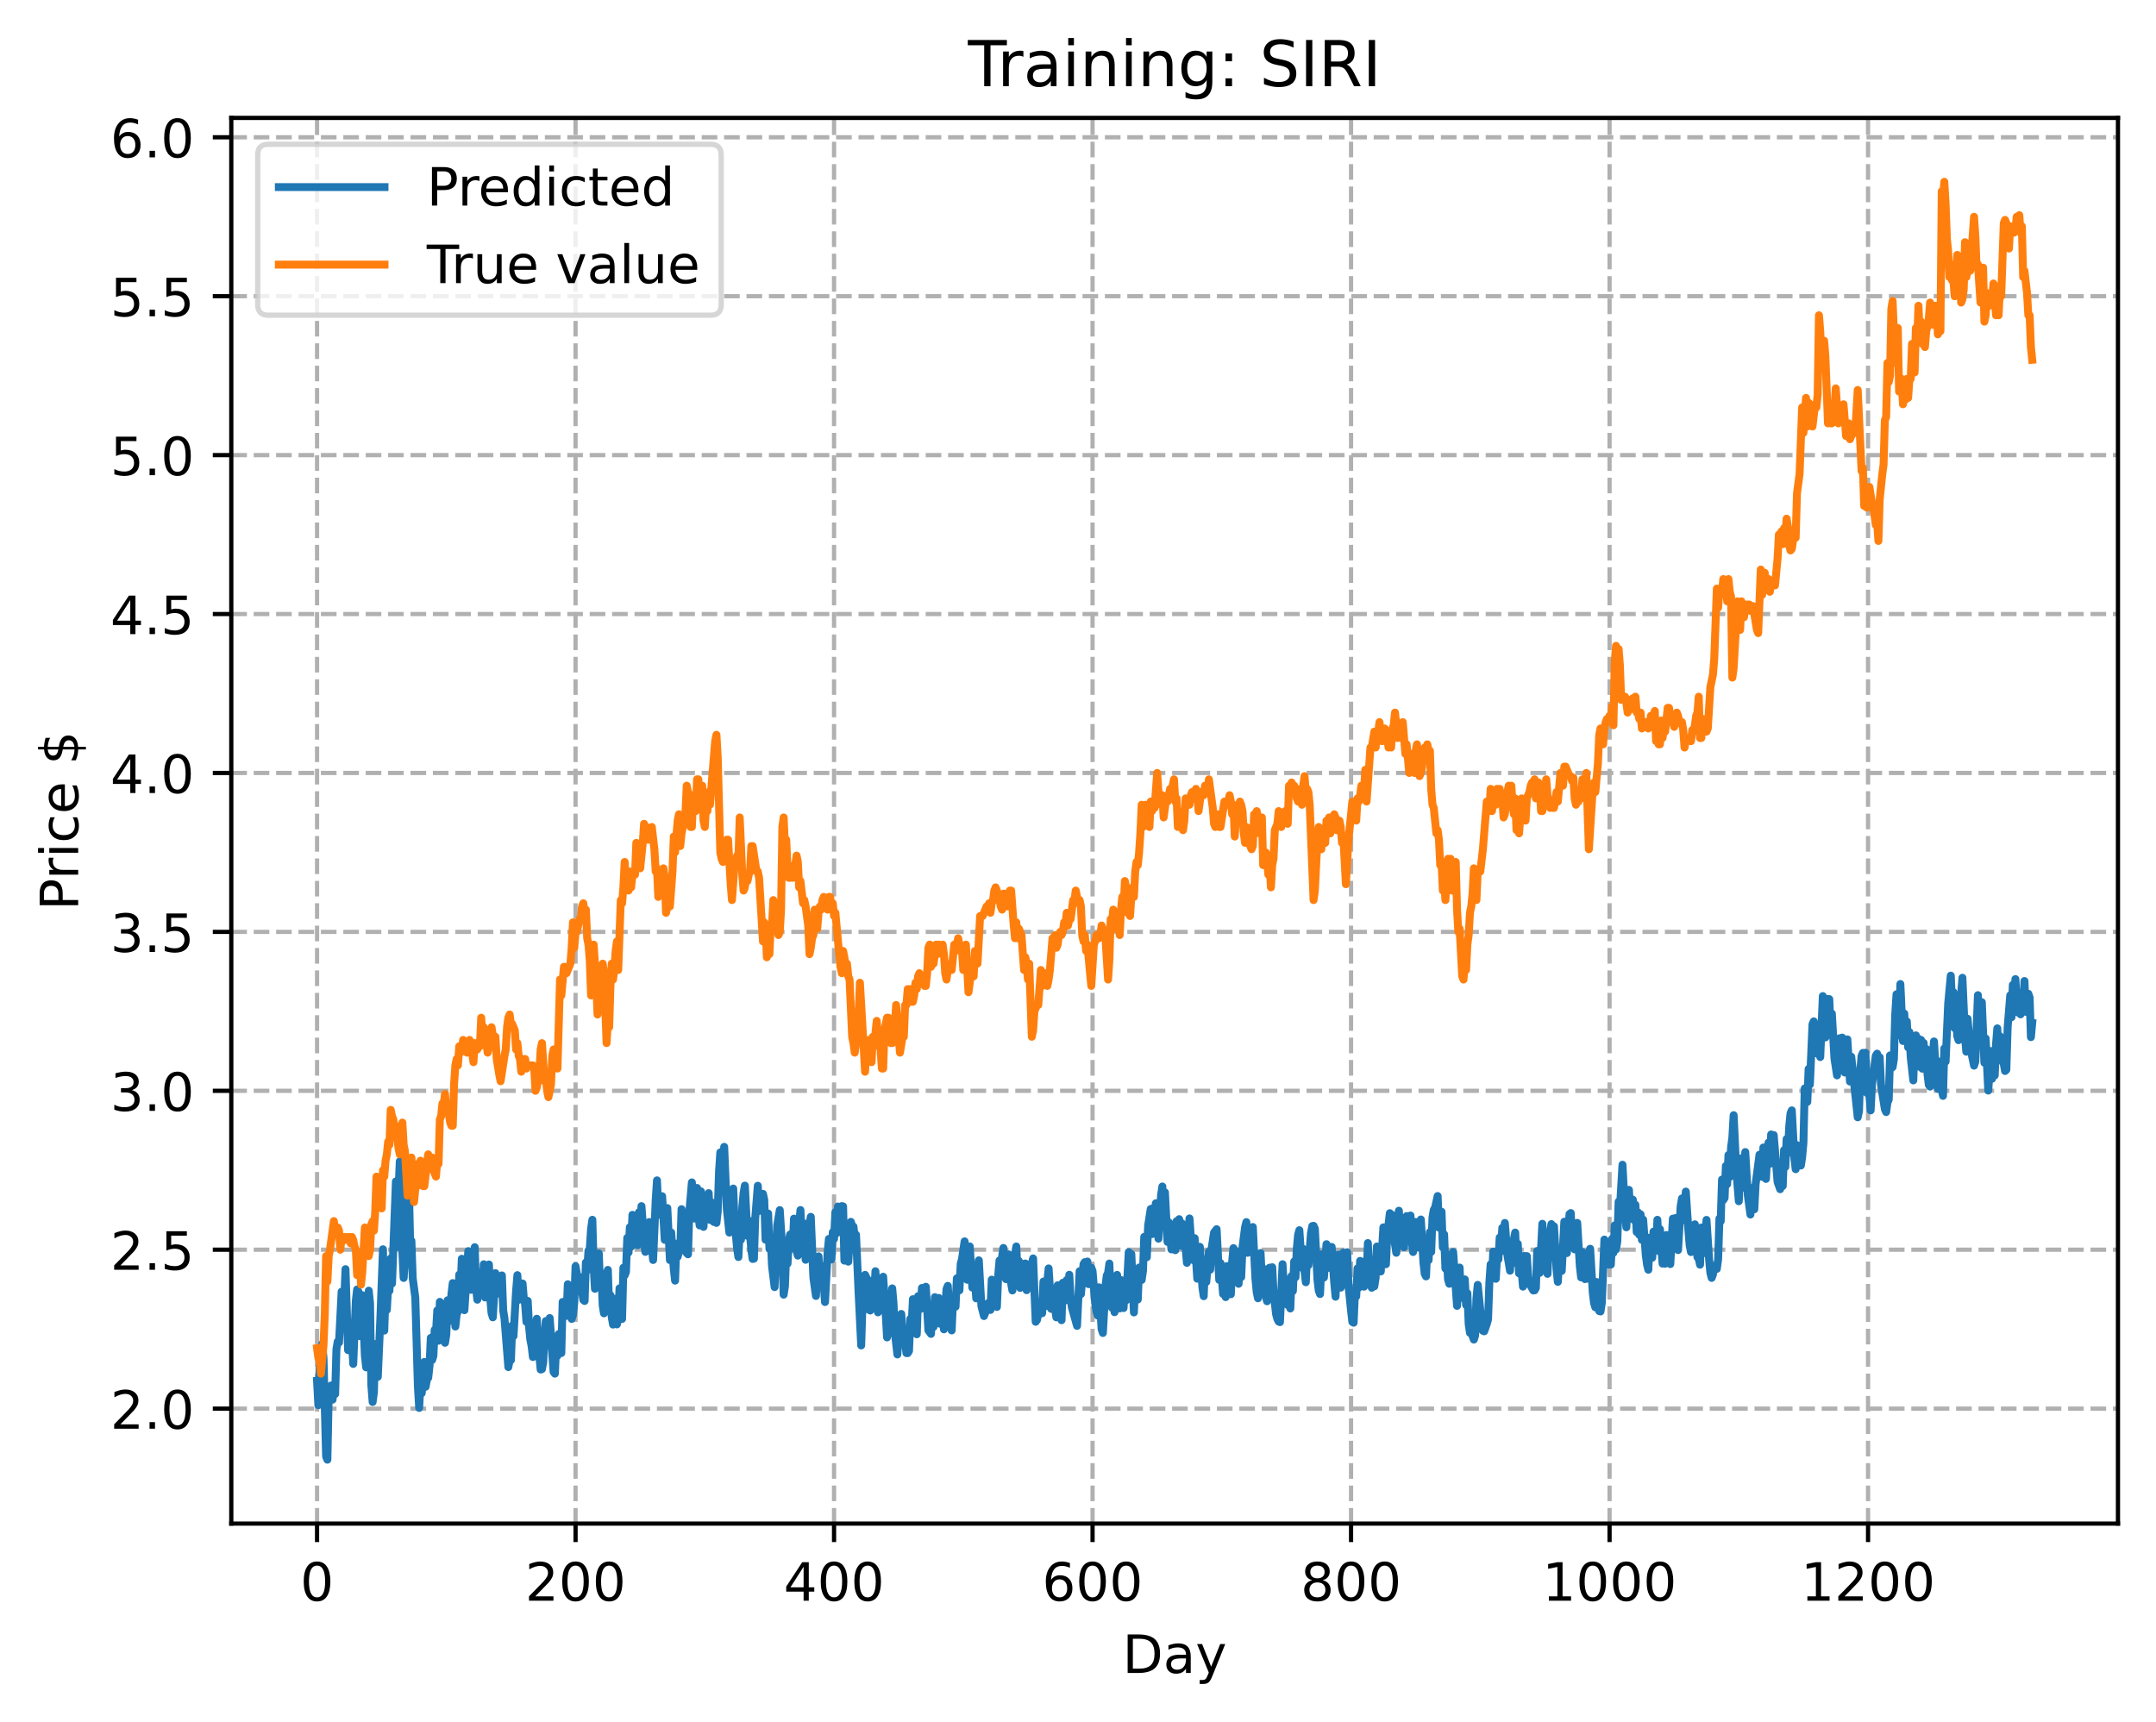 <?xml version="1.0" encoding="utf-8" standalone="no"?>
<!DOCTYPE svg PUBLIC "-//W3C//DTD SVG 1.1//EN"
  "http://www.w3.org/Graphics/SVG/1.1/DTD/svg11.dtd">
<!-- Created with matplotlib (https://matplotlib.org/) -->
<svg height="325.986pt" version="1.1" viewBox="0 0 408.101 325.986" width="408.101pt" xmlns="http://www.w3.org/2000/svg" xmlns:xlink="http://www.w3.org/1999/xlink">
 <defs>
  <style type="text/css">
*{stroke-linecap:butt;stroke-linejoin:round;}
  </style>
 </defs>
 <g id="figure_1">
  <g id="patch_1">
   <path d="M 0 325.986 
L 408.101 325.986 
L 408.101 0 
L 0 0 
z
" style="fill:#ffffff;"/>
  </g>
  <g id="axes_1">
   <g id="patch_2">
    <path d="M 43.781 288.43 
L 400.901 288.43 
L 400.901 22.318 
L 43.781 22.318 
z
" style="fill:#ffffff;"/>
   </g>
   <g id="matplotlib.axis_1">
    <g id="xtick_1">
     <g id="line2d_1">
      <path clip-path="url(#p8116ff9c89)" d="M 60.014 288.43 
L 60.014 22.318 
" style="fill:none;stroke:#b0b0b0;stroke-dasharray:2.96,1.28;stroke-dashoffset:0;stroke-width:0.8;"/>
     </g>
     <g id="line2d_2">
      <defs>
       <path d="M 0 0 
L 0 3.5 
" id="m792ae72dc5" style="stroke:#000000;stroke-width:0.8;"/>
      </defs>
      <g>
       <use style="stroke:#000000;stroke-width:0.8;" x="60.014" xlink:href="#m792ae72dc5" y="288.43"/>
      </g>
     </g>
     <g id="text_1">
      <!-- 0 -->
      <defs>
       <path d="M 31.781 66.406 
Q 24.172 66.406 20.328 58.906 
Q 16.5 51.422 16.5 36.375 
Q 16.5 21.391 20.328 13.891 
Q 24.172 6.391 31.781 6.391 
Q 39.453 6.391 43.281 13.891 
Q 47.125 21.391 47.125 36.375 
Q 47.125 51.422 43.281 58.906 
Q 39.453 66.406 31.781 66.406 
z
M 31.781 74.219 
Q 44.047 74.219 50.516 64.516 
Q 56.984 54.828 56.984 36.375 
Q 56.984 17.969 50.516 8.266 
Q 44.047 -1.422 31.781 -1.422 
Q 19.531 -1.422 13.062 8.266 
Q 6.594 17.969 6.594 36.375 
Q 6.594 54.828 13.062 64.516 
Q 19.531 74.219 31.781 74.219 
z
" id="DejaVuSans-48"/>
      </defs>
      <g transform="translate(56.833 303.029)scale(0.1 -0.1)">
       <use xlink:href="#DejaVuSans-48"/>
      </g>
     </g>
    </g>
    <g id="xtick_2">
     <g id="line2d_3">
      <path clip-path="url(#p8116ff9c89)" d="M 108.945 288.43 
L 108.945 22.318 
" style="fill:none;stroke:#b0b0b0;stroke-dasharray:2.96,1.28;stroke-dashoffset:0;stroke-width:0.8;"/>
     </g>
     <g id="line2d_4">
      <g>
       <use style="stroke:#000000;stroke-width:0.8;" x="108.945" xlink:href="#m792ae72dc5" y="288.43"/>
      </g>
     </g>
     <g id="text_2">
      <!-- 200 -->
      <defs>
       <path d="M 19.188 8.297 
L 53.609 8.297 
L 53.609 0 
L 7.328 0 
L 7.328 8.297 
Q 12.938 14.109 22.625 23.891 
Q 32.328 33.688 34.812 36.531 
Q 39.547 41.844 41.422 45.531 
Q 43.312 49.219 43.312 52.781 
Q 43.312 58.594 39.234 62.25 
Q 35.156 65.922 28.609 65.922 
Q 23.969 65.922 18.812 64.312 
Q 13.672 62.703 7.812 59.422 
L 7.812 69.391 
Q 13.766 71.781 18.938 73 
Q 24.125 74.219 28.422 74.219 
Q 39.75 74.219 46.484 68.547 
Q 53.219 62.891 53.219 53.422 
Q 53.219 48.922 51.531 44.891 
Q 49.859 40.875 45.406 35.406 
Q 44.188 33.984 37.641 27.219 
Q 31.109 20.453 19.188 8.297 
z
" id="DejaVuSans-50"/>
      </defs>
      <g transform="translate(99.401 303.029)scale(0.1 -0.1)">
       <use xlink:href="#DejaVuSans-50"/>
       <use x="63.623" xlink:href="#DejaVuSans-48"/>
       <use x="127.246" xlink:href="#DejaVuSans-48"/>
      </g>
     </g>
    </g>
    <g id="xtick_3">
     <g id="line2d_5">
      <path clip-path="url(#p8116ff9c89)" d="M 157.875 288.43 
L 157.875 22.318 
" style="fill:none;stroke:#b0b0b0;stroke-dasharray:2.96,1.28;stroke-dashoffset:0;stroke-width:0.8;"/>
     </g>
     <g id="line2d_6">
      <g>
       <use style="stroke:#000000;stroke-width:0.8;" x="157.875" xlink:href="#m792ae72dc5" y="288.43"/>
      </g>
     </g>
     <g id="text_3">
      <!-- 400 -->
      <defs>
       <path d="M 37.797 64.312 
L 12.891 25.391 
L 37.797 25.391 
z
M 35.203 72.906 
L 47.609 72.906 
L 47.609 25.391 
L 58.016 25.391 
L 58.016 17.188 
L 47.609 17.188 
L 47.609 0 
L 37.797 0 
L 37.797 17.188 
L 4.891 17.188 
L 4.891 26.703 
z
" id="DejaVuSans-52"/>
      </defs>
      <g transform="translate(148.331 303.029)scale(0.1 -0.1)">
       <use xlink:href="#DejaVuSans-52"/>
       <use x="63.623" xlink:href="#DejaVuSans-48"/>
       <use x="127.246" xlink:href="#DejaVuSans-48"/>
      </g>
     </g>
    </g>
    <g id="xtick_4">
     <g id="line2d_7">
      <path clip-path="url(#p8116ff9c89)" d="M 206.806 288.43 
L 206.806 22.318 
" style="fill:none;stroke:#b0b0b0;stroke-dasharray:2.96,1.28;stroke-dashoffset:0;stroke-width:0.8;"/>
     </g>
     <g id="line2d_8">
      <g>
       <use style="stroke:#000000;stroke-width:0.8;" x="206.806" xlink:href="#m792ae72dc5" y="288.43"/>
      </g>
     </g>
     <g id="text_4">
      <!-- 600 -->
      <defs>
       <path d="M 33.016 40.375 
Q 26.375 40.375 22.484 35.828 
Q 18.609 31.297 18.609 23.391 
Q 18.609 15.531 22.484 10.953 
Q 26.375 6.391 33.016 6.391 
Q 39.656 6.391 43.531 10.953 
Q 47.406 15.531 47.406 23.391 
Q 47.406 31.297 43.531 35.828 
Q 39.656 40.375 33.016 40.375 
z
M 52.594 71.297 
L 52.594 62.312 
Q 48.875 64.062 45.094 64.984 
Q 41.312 65.922 37.594 65.922 
Q 27.828 65.922 22.672 59.328 
Q 17.531 52.734 16.797 39.406 
Q 19.672 43.656 24.016 45.922 
Q 28.375 48.188 33.594 48.188 
Q 44.578 48.188 50.953 41.516 
Q 57.328 34.859 57.328 23.391 
Q 57.328 12.156 50.688 5.359 
Q 44.047 -1.422 33.016 -1.422 
Q 20.359 -1.422 13.672 8.266 
Q 6.984 17.969 6.984 36.375 
Q 6.984 53.656 15.188 63.938 
Q 23.391 74.219 37.203 74.219 
Q 40.922 74.219 44.703 73.484 
Q 48.484 72.75 52.594 71.297 
z
" id="DejaVuSans-54"/>
      </defs>
      <g transform="translate(197.262 303.029)scale(0.1 -0.1)">
       <use xlink:href="#DejaVuSans-54"/>
       <use x="63.623" xlink:href="#DejaVuSans-48"/>
       <use x="127.246" xlink:href="#DejaVuSans-48"/>
      </g>
     </g>
    </g>
    <g id="xtick_5">
     <g id="line2d_9">
      <path clip-path="url(#p8116ff9c89)" d="M 255.736 288.43 
L 255.736 22.318 
" style="fill:none;stroke:#b0b0b0;stroke-dasharray:2.96,1.28;stroke-dashoffset:0;stroke-width:0.8;"/>
     </g>
     <g id="line2d_10">
      <g>
       <use style="stroke:#000000;stroke-width:0.8;" x="255.736" xlink:href="#m792ae72dc5" y="288.43"/>
      </g>
     </g>
     <g id="text_5">
      <!-- 800 -->
      <defs>
       <path d="M 31.781 34.625 
Q 24.75 34.625 20.719 30.859 
Q 16.703 27.094 16.703 20.516 
Q 16.703 13.922 20.719 10.156 
Q 24.75 6.391 31.781 6.391 
Q 38.812 6.391 42.859 10.172 
Q 46.922 13.969 46.922 20.516 
Q 46.922 27.094 42.891 30.859 
Q 38.875 34.625 31.781 34.625 
z
M 21.922 38.812 
Q 15.578 40.375 12.031 44.719 
Q 8.5 49.078 8.5 55.328 
Q 8.5 64.062 14.719 69.141 
Q 20.953 74.219 31.781 74.219 
Q 42.672 74.219 48.875 69.141 
Q 55.078 64.062 55.078 55.328 
Q 55.078 49.078 51.531 44.719 
Q 48 40.375 41.703 38.812 
Q 48.828 37.156 52.797 32.312 
Q 56.781 27.484 56.781 20.516 
Q 56.781 9.906 50.312 4.234 
Q 43.844 -1.422 31.781 -1.422 
Q 19.734 -1.422 13.25 4.234 
Q 6.781 9.906 6.781 20.516 
Q 6.781 27.484 10.781 32.312 
Q 14.797 37.156 21.922 38.812 
z
M 18.312 54.391 
Q 18.312 48.734 21.844 45.562 
Q 25.391 42.391 31.781 42.391 
Q 38.141 42.391 41.719 45.562 
Q 45.312 48.734 45.312 54.391 
Q 45.312 60.062 41.719 63.234 
Q 38.141 66.406 31.781 66.406 
Q 25.391 66.406 21.844 63.234 
Q 18.312 60.062 18.312 54.391 
z
" id="DejaVuSans-56"/>
      </defs>
      <g transform="translate(246.193 303.029)scale(0.1 -0.1)">
       <use xlink:href="#DejaVuSans-56"/>
       <use x="63.623" xlink:href="#DejaVuSans-48"/>
       <use x="127.246" xlink:href="#DejaVuSans-48"/>
      </g>
     </g>
    </g>
    <g id="xtick_6">
     <g id="line2d_11">
      <path clip-path="url(#p8116ff9c89)" d="M 304.667 288.43 
L 304.667 22.318 
" style="fill:none;stroke:#b0b0b0;stroke-dasharray:2.96,1.28;stroke-dashoffset:0;stroke-width:0.8;"/>
     </g>
     <g id="line2d_12">
      <g>
       <use style="stroke:#000000;stroke-width:0.8;" x="304.667" xlink:href="#m792ae72dc5" y="288.43"/>
      </g>
     </g>
     <g id="text_6">
      <!-- 1000 -->
      <defs>
       <path d="M 12.406 8.297 
L 28.516 8.297 
L 28.516 63.922 
L 10.984 60.406 
L 10.984 69.391 
L 28.422 72.906 
L 38.281 72.906 
L 38.281 8.297 
L 54.391 8.297 
L 54.391 0 
L 12.406 0 
z
" id="DejaVuSans-49"/>
      </defs>
      <g transform="translate(291.942 303.029)scale(0.1 -0.1)">
       <use xlink:href="#DejaVuSans-49"/>
       <use x="63.623" xlink:href="#DejaVuSans-48"/>
       <use x="127.246" xlink:href="#DejaVuSans-48"/>
       <use x="190.869" xlink:href="#DejaVuSans-48"/>
      </g>
     </g>
    </g>
    <g id="xtick_7">
     <g id="line2d_13">
      <path clip-path="url(#p8116ff9c89)" d="M 353.598 288.43 
L 353.598 22.318 
" style="fill:none;stroke:#b0b0b0;stroke-dasharray:2.96,1.28;stroke-dashoffset:0;stroke-width:0.8;"/>
     </g>
     <g id="line2d_14">
      <g>
       <use style="stroke:#000000;stroke-width:0.8;" x="353.598" xlink:href="#m792ae72dc5" y="288.43"/>
      </g>
     </g>
     <g id="text_7">
      <!-- 1200 -->
      <g transform="translate(340.873 303.029)scale(0.1 -0.1)">
       <use xlink:href="#DejaVuSans-49"/>
       <use x="63.623" xlink:href="#DejaVuSans-50"/>
       <use x="127.246" xlink:href="#DejaVuSans-48"/>
       <use x="190.869" xlink:href="#DejaVuSans-48"/>
      </g>
     </g>
    </g>
    <g id="text_8">
     <!-- Day -->
     <defs>
      <path d="M 19.672 64.797 
L 19.672 8.109 
L 31.594 8.109 
Q 46.688 8.109 53.688 14.938 
Q 60.688 21.781 60.688 36.531 
Q 60.688 51.172 53.688 57.984 
Q 46.688 64.797 31.594 64.797 
z
M 9.812 72.906 
L 30.078 72.906 
Q 51.266 72.906 61.172 64.094 
Q 71.094 55.281 71.094 36.531 
Q 71.094 17.672 61.125 8.828 
Q 51.172 0 30.078 0 
L 9.812 0 
z
" id="DejaVuSans-68"/>
      <path d="M 34.281 27.484 
Q 23.391 27.484 19.188 25 
Q 14.984 22.516 14.984 16.5 
Q 14.984 11.719 18.141 8.906 
Q 21.297 6.109 26.703 6.109 
Q 34.188 6.109 38.703 11.406 
Q 43.219 16.703 43.219 25.484 
L 43.219 27.484 
z
M 52.203 31.203 
L 52.203 0 
L 43.219 0 
L 43.219 8.297 
Q 40.141 3.328 35.547 0.953 
Q 30.953 -1.422 24.312 -1.422 
Q 15.922 -1.422 10.953 3.297 
Q 6 8.016 6 15.922 
Q 6 25.141 12.172 29.828 
Q 18.359 34.516 30.609 34.516 
L 43.219 34.516 
L 43.219 35.406 
Q 43.219 41.609 39.141 45 
Q 35.062 48.391 27.688 48.391 
Q 23 48.391 18.547 47.266 
Q 14.109 46.141 10.016 43.891 
L 10.016 52.203 
Q 14.938 54.109 19.578 55.047 
Q 24.219 56 28.609 56 
Q 40.484 56 46.344 49.844 
Q 52.203 43.703 52.203 31.203 
z
" id="DejaVuSans-97"/>
      <path d="M 32.172 -5.078 
Q 28.375 -14.844 24.75 -17.812 
Q 21.141 -20.797 15.094 -20.797 
L 7.906 -20.797 
L 7.906 -13.281 
L 13.188 -13.281 
Q 16.891 -13.281 18.938 -11.516 
Q 21 -9.766 23.484 -3.219 
L 25.094 0.875 
L 2.984 54.688 
L 12.5 54.688 
L 29.594 11.922 
L 46.688 54.688 
L 56.203 54.688 
z
" id="DejaVuSans-121"/>
     </defs>
     <g transform="translate(212.468 316.707)scale(0.1 -0.1)">
      <use xlink:href="#DejaVuSans-68"/>
      <use x="77.002" xlink:href="#DejaVuSans-97"/>
      <use x="138.281" xlink:href="#DejaVuSans-121"/>
     </g>
    </g>
   </g>
   <g id="matplotlib.axis_2">
    <g id="ytick_1">
     <g id="line2d_15">
      <path clip-path="url(#p8116ff9c89)" d="M 43.781 266.666 
L 400.901 266.666 
" style="fill:none;stroke:#b0b0b0;stroke-dasharray:2.96,1.28;stroke-dashoffset:0;stroke-width:0.8;"/>
     </g>
     <g id="line2d_16">
      <defs>
       <path d="M 0 0 
L -3.5 0 
" id="md27dee238a" style="stroke:#000000;stroke-width:0.8;"/>
      </defs>
      <g>
       <use style="stroke:#000000;stroke-width:0.8;" x="43.781" xlink:href="#md27dee238a" y="266.666"/>
      </g>
     </g>
     <g id="text_9">
      <!-- 2.0 -->
      <defs>
       <path d="M 10.688 12.406 
L 21 12.406 
L 21 0 
L 10.688 0 
z
" id="DejaVuSans-46"/>
      </defs>
      <g transform="translate(20.878 270.465)scale(0.1 -0.1)">
       <use xlink:href="#DejaVuSans-50"/>
       <use x="63.623" xlink:href="#DejaVuSans-46"/>
       <use x="95.41" xlink:href="#DejaVuSans-48"/>
      </g>
     </g>
    </g>
    <g id="ytick_2">
     <g id="line2d_17">
      <path clip-path="url(#p8116ff9c89)" d="M 43.781 236.581 
L 400.901 236.581 
" style="fill:none;stroke:#b0b0b0;stroke-dasharray:2.96,1.28;stroke-dashoffset:0;stroke-width:0.8;"/>
     </g>
     <g id="line2d_18">
      <g>
       <use style="stroke:#000000;stroke-width:0.8;" x="43.781" xlink:href="#md27dee238a" y="236.581"/>
      </g>
     </g>
     <g id="text_10">
      <!-- 2.5 -->
      <defs>
       <path d="M 10.797 72.906 
L 49.516 72.906 
L 49.516 64.594 
L 19.828 64.594 
L 19.828 46.734 
Q 21.969 47.469 24.109 47.828 
Q 26.266 48.188 28.422 48.188 
Q 40.625 48.188 47.75 41.5 
Q 54.891 34.812 54.891 23.391 
Q 54.891 11.625 47.562 5.094 
Q 40.234 -1.422 26.906 -1.422 
Q 22.312 -1.422 17.547 -0.641 
Q 12.797 0.141 7.719 1.703 
L 7.719 11.625 
Q 12.109 9.234 16.797 8.062 
Q 21.484 6.891 26.703 6.891 
Q 35.156 6.891 40.078 11.328 
Q 45.016 15.766 45.016 23.391 
Q 45.016 31 40.078 35.438 
Q 35.156 39.891 26.703 39.891 
Q 22.75 39.891 18.812 39.016 
Q 14.891 38.141 10.797 36.281 
z
" id="DejaVuSans-53"/>
      </defs>
      <g transform="translate(20.878 240.381)scale(0.1 -0.1)">
       <use xlink:href="#DejaVuSans-50"/>
       <use x="63.623" xlink:href="#DejaVuSans-46"/>
       <use x="95.41" xlink:href="#DejaVuSans-53"/>
      </g>
     </g>
    </g>
    <g id="ytick_3">
     <g id="line2d_19">
      <path clip-path="url(#p8116ff9c89)" d="M 43.781 206.497 
L 400.901 206.497 
" style="fill:none;stroke:#b0b0b0;stroke-dasharray:2.96,1.28;stroke-dashoffset:0;stroke-width:0.8;"/>
     </g>
     <g id="line2d_20">
      <g>
       <use style="stroke:#000000;stroke-width:0.8;" x="43.781" xlink:href="#md27dee238a" y="206.497"/>
      </g>
     </g>
     <g id="text_11">
      <!-- 3.0 -->
      <defs>
       <path d="M 40.578 39.312 
Q 47.656 37.797 51.625 33 
Q 55.609 28.219 55.609 21.188 
Q 55.609 10.406 48.188 4.484 
Q 40.766 -1.422 27.094 -1.422 
Q 22.516 -1.422 17.656 -0.516 
Q 12.797 0.391 7.625 2.203 
L 7.625 11.719 
Q 11.719 9.328 16.594 8.109 
Q 21.484 6.891 26.812 6.891 
Q 36.078 6.891 40.938 10.547 
Q 45.797 14.203 45.797 21.188 
Q 45.797 27.641 41.281 31.266 
Q 36.766 34.906 28.719 34.906 
L 20.219 34.906 
L 20.219 43.016 
L 29.109 43.016 
Q 36.375 43.016 40.234 45.922 
Q 44.094 48.828 44.094 54.297 
Q 44.094 59.906 40.109 62.906 
Q 36.141 65.922 28.719 65.922 
Q 24.656 65.922 20.016 65.031 
Q 15.375 64.156 9.812 62.312 
L 9.812 71.094 
Q 15.438 72.656 20.344 73.438 
Q 25.25 74.219 29.594 74.219 
Q 40.828 74.219 47.359 69.109 
Q 53.906 64.016 53.906 55.328 
Q 53.906 49.266 50.438 45.094 
Q 46.969 40.922 40.578 39.312 
z
" id="DejaVuSans-51"/>
      </defs>
      <g transform="translate(20.878 210.296)scale(0.1 -0.1)">
       <use xlink:href="#DejaVuSans-51"/>
       <use x="63.623" xlink:href="#DejaVuSans-46"/>
       <use x="95.41" xlink:href="#DejaVuSans-48"/>
      </g>
     </g>
    </g>
    <g id="ytick_4">
     <g id="line2d_21">
      <path clip-path="url(#p8116ff9c89)" d="M 43.781 176.413 
L 400.901 176.413 
" style="fill:none;stroke:#b0b0b0;stroke-dasharray:2.96,1.28;stroke-dashoffset:0;stroke-width:0.8;"/>
     </g>
     <g id="line2d_22">
      <g>
       <use style="stroke:#000000;stroke-width:0.8;" x="43.781" xlink:href="#md27dee238a" y="176.413"/>
      </g>
     </g>
     <g id="text_12">
      <!-- 3.5 -->
      <g transform="translate(20.878 180.212)scale(0.1 -0.1)">
       <use xlink:href="#DejaVuSans-51"/>
       <use x="63.623" xlink:href="#DejaVuSans-46"/>
       <use x="95.41" xlink:href="#DejaVuSans-53"/>
      </g>
     </g>
    </g>
    <g id="ytick_5">
     <g id="line2d_23">
      <path clip-path="url(#p8116ff9c89)" d="M 43.781 146.328 
L 400.901 146.328 
" style="fill:none;stroke:#b0b0b0;stroke-dasharray:2.96,1.28;stroke-dashoffset:0;stroke-width:0.8;"/>
     </g>
     <g id="line2d_24">
      <g>
       <use style="stroke:#000000;stroke-width:0.8;" x="43.781" xlink:href="#md27dee238a" y="146.328"/>
      </g>
     </g>
     <g id="text_13">
      <!-- 4.0 -->
      <g transform="translate(20.878 150.127)scale(0.1 -0.1)">
       <use xlink:href="#DejaVuSans-52"/>
       <use x="63.623" xlink:href="#DejaVuSans-46"/>
       <use x="95.41" xlink:href="#DejaVuSans-48"/>
      </g>
     </g>
    </g>
    <g id="ytick_6">
     <g id="line2d_25">
      <path clip-path="url(#p8116ff9c89)" d="M 43.781 116.244 
L 400.901 116.244 
" style="fill:none;stroke:#b0b0b0;stroke-dasharray:2.96,1.28;stroke-dashoffset:0;stroke-width:0.8;"/>
     </g>
     <g id="line2d_26">
      <g>
       <use style="stroke:#000000;stroke-width:0.8;" x="43.781" xlink:href="#md27dee238a" y="116.244"/>
      </g>
     </g>
     <g id="text_14">
      <!-- 4.5 -->
      <g transform="translate(20.878 120.043)scale(0.1 -0.1)">
       <use xlink:href="#DejaVuSans-52"/>
       <use x="63.623" xlink:href="#DejaVuSans-46"/>
       <use x="95.41" xlink:href="#DejaVuSans-53"/>
      </g>
     </g>
    </g>
    <g id="ytick_7">
     <g id="line2d_27">
      <path clip-path="url(#p8116ff9c89)" d="M 43.781 86.159 
L 400.901 86.159 
" style="fill:none;stroke:#b0b0b0;stroke-dasharray:2.96,1.28;stroke-dashoffset:0;stroke-width:0.8;"/>
     </g>
     <g id="line2d_28">
      <g>
       <use style="stroke:#000000;stroke-width:0.8;" x="43.781" xlink:href="#md27dee238a" y="86.159"/>
      </g>
     </g>
     <g id="text_15">
      <!-- 5.0 -->
      <g transform="translate(20.878 89.959)scale(0.1 -0.1)">
       <use xlink:href="#DejaVuSans-53"/>
       <use x="63.623" xlink:href="#DejaVuSans-46"/>
       <use x="95.41" xlink:href="#DejaVuSans-48"/>
      </g>
     </g>
    </g>
    <g id="ytick_8">
     <g id="line2d_29">
      <path clip-path="url(#p8116ff9c89)" d="M 43.781 56.075 
L 400.901 56.075 
" style="fill:none;stroke:#b0b0b0;stroke-dasharray:2.96,1.28;stroke-dashoffset:0;stroke-width:0.8;"/>
     </g>
     <g id="line2d_30">
      <g>
       <use style="stroke:#000000;stroke-width:0.8;" x="43.781" xlink:href="#md27dee238a" y="56.075"/>
      </g>
     </g>
     <g id="text_16">
      <!-- 5.5 -->
      <g transform="translate(20.878 59.874)scale(0.1 -0.1)">
       <use xlink:href="#DejaVuSans-53"/>
       <use x="63.623" xlink:href="#DejaVuSans-46"/>
       <use x="95.41" xlink:href="#DejaVuSans-53"/>
      </g>
     </g>
    </g>
    <g id="ytick_9">
     <g id="line2d_31">
      <path clip-path="url(#p8116ff9c89)" d="M 43.781 25.99 
L 400.901 25.99 
" style="fill:none;stroke:#b0b0b0;stroke-dasharray:2.96,1.28;stroke-dashoffset:0;stroke-width:0.8;"/>
     </g>
     <g id="line2d_32">
      <g>
       <use style="stroke:#000000;stroke-width:0.8;" x="43.781" xlink:href="#md27dee238a" y="25.99"/>
      </g>
     </g>
     <g id="text_17">
      <!-- 6.0 -->
      <g transform="translate(20.878 29.79)scale(0.1 -0.1)">
       <use xlink:href="#DejaVuSans-54"/>
       <use x="63.623" xlink:href="#DejaVuSans-46"/>
       <use x="95.41" xlink:href="#DejaVuSans-48"/>
      </g>
     </g>
    </g>
    <g id="text_18">
     <!-- Price $ -->
     <defs>
      <path d="M 19.672 64.797 
L 19.672 37.406 
L 32.078 37.406 
Q 38.969 37.406 42.719 40.969 
Q 46.484 44.531 46.484 51.125 
Q 46.484 57.672 42.719 61.234 
Q 38.969 64.797 32.078 64.797 
z
M 9.812 72.906 
L 32.078 72.906 
Q 44.344 72.906 50.609 67.359 
Q 56.891 61.812 56.891 51.125 
Q 56.891 40.328 50.609 34.812 
Q 44.344 29.297 32.078 29.297 
L 19.672 29.297 
L 19.672 0 
L 9.812 0 
z
" id="DejaVuSans-80"/>
      <path d="M 41.109 46.297 
Q 39.594 47.172 37.812 47.578 
Q 36.031 48 33.891 48 
Q 26.266 48 22.188 43.047 
Q 18.109 38.094 18.109 28.812 
L 18.109 0 
L 9.078 0 
L 9.078 54.688 
L 18.109 54.688 
L 18.109 46.188 
Q 20.953 51.172 25.484 53.578 
Q 30.031 56 36.531 56 
Q 37.453 56 38.578 55.875 
Q 39.703 55.766 41.062 55.516 
z
" id="DejaVuSans-114"/>
      <path d="M 9.422 54.688 
L 18.406 54.688 
L 18.406 0 
L 9.422 0 
z
M 9.422 75.984 
L 18.406 75.984 
L 18.406 64.594 
L 9.422 64.594 
z
" id="DejaVuSans-105"/>
      <path d="M 48.781 52.594 
L 48.781 44.188 
Q 44.969 46.297 41.141 47.344 
Q 37.312 48.391 33.406 48.391 
Q 24.656 48.391 19.812 42.844 
Q 14.984 37.312 14.984 27.297 
Q 14.984 17.281 19.812 11.734 
Q 24.656 6.203 33.406 6.203 
Q 37.312 6.203 41.141 7.25 
Q 44.969 8.297 48.781 10.406 
L 48.781 2.094 
Q 45.016 0.344 40.984 -0.531 
Q 36.969 -1.422 32.422 -1.422 
Q 20.062 -1.422 12.781 6.344 
Q 5.516 14.109 5.516 27.297 
Q 5.516 40.672 12.859 48.328 
Q 20.219 56 33.016 56 
Q 37.156 56 41.109 55.141 
Q 45.062 54.297 48.781 52.594 
z
" id="DejaVuSans-99"/>
      <path d="M 56.203 29.594 
L 56.203 25.203 
L 14.891 25.203 
Q 15.484 15.922 20.484 11.062 
Q 25.484 6.203 34.422 6.203 
Q 39.594 6.203 44.453 7.469 
Q 49.312 8.734 54.109 11.281 
L 54.109 2.781 
Q 49.266 0.734 44.188 -0.344 
Q 39.109 -1.422 33.891 -1.422 
Q 20.797 -1.422 13.156 6.188 
Q 5.516 13.812 5.516 26.812 
Q 5.516 40.234 12.766 48.109 
Q 20.016 56 32.328 56 
Q 43.359 56 49.781 48.891 
Q 56.203 41.797 56.203 29.594 
z
M 47.219 32.234 
Q 47.125 39.594 43.094 43.984 
Q 39.062 48.391 32.422 48.391 
Q 24.906 48.391 20.391 44.141 
Q 15.875 39.891 15.188 32.172 
z
" id="DejaVuSans-101"/>
      <path id="DejaVuSans-32"/>
      <path d="M 33.797 -14.703 
L 28.906 -14.703 
L 28.859 0 
Q 23.734 0.094 18.609 1.188 
Q 13.484 2.297 8.297 4.5 
L 8.297 13.281 
Q 13.281 10.156 18.375 8.562 
Q 23.484 6.984 28.906 6.938 
L 28.906 29.203 
Q 18.109 30.953 13.203 35.156 
Q 8.297 39.359 8.297 46.688 
Q 8.297 54.641 13.625 59.219 
Q 18.953 63.812 28.906 64.5 
L 28.906 75.984 
L 33.797 75.984 
L 33.797 64.656 
Q 38.328 64.453 42.578 63.688 
Q 46.828 62.938 50.875 61.625 
L 50.875 53.078 
Q 46.828 55.125 42.547 56.25 
Q 38.281 57.375 33.797 57.562 
L 33.797 36.719 
Q 44.875 35.016 50.094 30.609 
Q 55.328 26.219 55.328 18.609 
Q 55.328 10.359 49.781 5.594 
Q 44.234 0.828 33.797 0.094 
z
M 28.906 37.594 
L 28.906 57.625 
Q 23.25 56.984 20.266 54.391 
Q 17.281 51.812 17.281 47.516 
Q 17.281 43.312 20.031 40.969 
Q 22.797 38.625 28.906 37.594 
z
M 33.797 28.219 
L 33.797 7.078 
Q 39.984 7.906 43.141 10.594 
Q 46.297 13.281 46.297 17.672 
Q 46.297 21.969 43.281 24.5 
Q 40.281 27.047 33.797 28.219 
z
" id="DejaVuSans-36"/>
     </defs>
     <g transform="translate(14.798 172.342)rotate(-90)scale(0.1 -0.1)">
      <use xlink:href="#DejaVuSans-80"/>
      <use x="58.553" xlink:href="#DejaVuSans-114"/>
      <use x="99.666" xlink:href="#DejaVuSans-105"/>
      <use x="127.449" xlink:href="#DejaVuSans-99"/>
      <use x="182.43" xlink:href="#DejaVuSans-101"/>
      <use x="243.953" xlink:href="#DejaVuSans-32"/>
      <use x="275.74" xlink:href="#DejaVuSans-36"/>
     </g>
    </g>
   </g>
   <g id="line2d_33">
    <path clip-path="url(#p8116ff9c89)" d="M 60.014 261.412 
L 60.259 266.014 
L 60.503 258.82 
L 60.993 254.425 
L 61.237 257.131 
L 61.727 275.733 
L 61.971 276.334 
L 62.216 264.271 
L 62.461 264.243 
L 62.705 262.278 
L 62.95 264.97 
L 63.194 262.178 
L 63.439 263.905 
L 63.684 255.375 
L 63.928 253.963 
L 64.173 254.156 
L 64.662 244.532 
L 64.907 249.03 
L 65.152 246.379 
L 65.396 240.261 
L 65.886 255.593 
L 66.13 252.879 
L 66.375 255.266 
L 66.62 254.185 
L 66.864 258.206 
L 67.354 246.229 
L 67.598 244.107 
L 67.843 244.523 
L 68.088 252.939 
L 68.577 245.187 
L 69.066 256.662 
L 69.311 258.858 
L 69.8 244.337 
L 70.045 246.724 
L 70.289 262.201 
L 70.534 265.409 
L 70.779 263.542 
L 71.023 254.444 
L 71.268 255.366 
L 71.513 260.648 
L 72.002 249.502 
L 72.491 236.497 
L 72.736 251.902 
L 72.981 244.528 
L 73.225 247.972 
L 73.47 243.581 
L 73.715 244.366 
L 73.959 238.229 
L 74.204 242.989 
L 74.938 223.652 
L 75.182 236.035 
L 75.427 225.558 
L 75.672 219.849 
L 75.916 223.929 
L 76.161 236.919 
L 76.406 241.93 
L 77.14 230.941 
L 77.384 224.035 
L 77.629 235.204 
L 77.874 234.895 
L 78.118 241.944 
L 78.608 245.628 
L 79.097 262.356 
L 79.342 266.537 
L 79.586 261.838 
L 79.831 263.738 
L 80.32 257.825 
L 80.565 262.525 
L 80.809 261.169 
L 81.054 260.837 
L 81.299 258.599 
L 81.543 253.276 
L 81.788 257.48 
L 82.033 256.707 
L 82.277 251.756 
L 82.522 252.342 
L 82.767 248.076 
L 83.011 253.814 
L 83.256 246.454 
L 83.501 251.597 
L 83.745 250.784 
L 83.99 253.179 
L 84.235 254.204 
L 84.479 252.678 
L 84.724 246.152 
L 84.969 250.133 
L 85.213 248.988 
L 85.458 244.93 
L 85.703 242.901 
L 86.192 251.125 
L 86.437 248.844 
L 86.681 248.261 
L 86.926 241.299 
L 87.17 244.308 
L 87.415 238.299 
L 87.904 248.03 
L 88.394 240.513 
L 88.638 236.855 
L 88.883 242.606 
L 89.128 244.17 
L 89.372 240.727 
L 89.617 239.449 
L 89.862 236.105 
L 90.106 243.885 
L 90.351 246.044 
L 90.596 240.932 
L 90.84 243.933 
L 91.085 241.241 
L 91.33 244.335 
L 91.574 239.336 
L 91.819 245.624 
L 92.064 241.34 
L 92.553 239.381 
L 92.797 245.784 
L 93.042 248.576 
L 93.287 249.384 
L 93.776 241.018 
L 94.021 244.948 
L 94.265 242.669 
L 94.51 242.525 
L 94.755 241.705 
L 94.999 241.449 
L 95.244 248.038 
L 95.489 249.59 
L 96.223 258.806 
L 96.467 257.436 
L 96.712 257.496 
L 96.957 250.938 
L 97.201 252.942 
L 97.691 244.337 
L 97.935 241.399 
L 98.18 246.067 
L 98.424 243.719 
L 98.669 243.753 
L 98.914 242.974 
L 99.158 245.874 
L 99.403 246.953 
L 99.648 250.248 
L 99.892 246.27 
L 100.137 251.124 
L 100.382 253.603 
L 100.626 254.826 
L 100.871 256.896 
L 101.116 255.923 
L 101.36 251.253 
L 101.605 249.652 
L 101.85 254.369 
L 102.339 259.267 
L 102.584 259.188 
L 102.828 257.829 
L 103.073 252.812 
L 103.318 250.084 
L 103.562 254.71 
L 103.807 250.286 
L 104.052 249.519 
L 104.785 259.704 
L 105.03 260.045 
L 105.275 254.549 
L 105.519 256.655 
L 105.764 252.542 
L 106.009 255.874 
L 106.253 256.144 
L 106.498 246.473 
L 106.743 247.867 
L 106.987 247.959 
L 107.232 249.097 
L 107.477 243.119 
L 107.721 246.251 
L 107.966 247.233 
L 108.211 249.686 
L 108.455 248.918 
L 108.7 246.559 
L 108.945 239.716 
L 109.434 242.585 
L 109.679 241.737 
L 110.168 244.435 
L 110.412 246.08 
L 110.657 246.286 
L 110.902 238.999 
L 111.146 240.478 
L 111.391 236.787 
L 111.636 236.406 
L 111.88 232.647 
L 112.125 230.917 
L 112.37 239.791 
L 112.614 243.981 
L 112.859 239.261 
L 113.104 237.974 
L 113.348 237.286 
L 113.593 243.825 
L 113.838 241.003 
L 114.082 247.166 
L 114.327 248.629 
L 114.572 243.718 
L 114.816 241.543 
L 115.061 240.404 
L 115.306 247.895 
L 115.55 245.197 
L 115.795 249.368 
L 116.04 250.755 
L 116.284 245.876 
L 116.773 250.722 
L 117.018 249.688 
L 117.263 243.89 
L 117.507 247.962 
L 117.752 249.693 
L 117.997 240.001 
L 118.241 241.433 
L 118.486 240.824 
L 118.731 234.346 
L 118.975 237.104 
L 119.22 232.325 
L 119.465 236.005 
L 119.709 229.983 
L 119.954 233.847 
L 120.199 233.334 
L 120.443 233.796 
L 120.688 235.728 
L 120.933 229.504 
L 121.177 233.365 
L 121.422 228.33 
L 121.911 235.065 
L 122.156 236.993 
L 122.4 232.282 
L 122.645 236.293 
L 122.89 231.346 
L 123.624 238.53 
L 124.113 227.228 
L 124.358 223.454 
L 124.602 228.943 
L 124.847 227.427 
L 125.092 230.023 
L 125.336 226.451 
L 125.826 234.709 
L 126.07 230.406 
L 126.315 228.697 
L 126.804 238.542 
L 127.049 233.328 
L 127.538 240.223 
L 127.783 242.437 
L 128.028 235.445 
L 128.272 237.91 
L 128.517 236.912 
L 128.761 236.851 
L 129.006 228.909 
L 129.251 234.125 
L 129.495 235.963 
L 129.74 236.449 
L 129.985 237.215 
L 130.229 237.449 
L 130.474 229.52 
L 130.963 223.841 
L 131.453 230.681 
L 131.942 224.894 
L 132.187 230.007 
L 132.431 231.984 
L 132.676 225.538 
L 132.921 229.992 
L 133.165 232.26 
L 133.41 227.695 
L 133.655 226.781 
L 133.899 229.573 
L 134.144 225.871 
L 134.388 230.939 
L 134.633 227.572 
L 134.878 231.085 
L 135.122 231.328 
L 135.367 231.248 
L 135.612 231.503 
L 135.856 229.313 
L 136.101 221.804 
L 136.346 218.158 
L 136.59 218.608 
L 136.835 219.794 
L 137.08 217.112 
L 137.569 228.785 
L 138.058 233.342 
L 138.548 225.61 
L 138.792 225.005 
L 139.037 231.081 
L 139.526 236.37 
L 139.771 237.965 
L 140.016 232.812 
L 140.26 234.678 
L 140.505 228.514 
L 140.749 225.847 
L 140.994 224.449 
L 141.483 233.959 
L 141.728 231.059 
L 142.217 236.576 
L 142.462 238.331 
L 142.707 238.289 
L 142.951 230.705 
L 143.441 224.474 
L 143.685 229.23 
L 143.93 227.489 
L 144.175 227.54 
L 144.419 226.005 
L 144.664 227.161 
L 144.909 234.691 
L 145.398 229.728 
L 145.643 236.433 
L 145.887 234.397 
L 146.132 239.665 
L 146.621 243.659 
L 147.11 231.998 
L 147.6 229.08 
L 148.089 236.608 
L 148.334 245.092 
L 148.578 243.509 
L 148.823 237.047 
L 149.068 239.214 
L 149.312 234.998 
L 149.557 233.697 
L 149.802 236.014 
L 150.046 236.361 
L 150.291 230.696 
L 150.536 234.869 
L 150.78 236.832 
L 151.025 237.702 
L 151.27 231.617 
L 151.514 229.071 
L 151.759 234.389 
L 152.004 232.054 
L 152.248 231.619 
L 152.493 238.491 
L 152.982 233.138 
L 153.471 230.362 
L 153.961 241.851 
L 154.45 245.338 
L 154.695 240.051 
L 154.939 237.841 
L 155.184 242.292 
L 155.429 243.452 
L 155.673 239.716 
L 156.163 246.489 
L 156.652 237.206 
L 156.897 234.536 
L 157.386 238.437 
L 157.631 233.272 
L 157.875 234.528 
L 158.12 229.462 
L 158.364 233.458 
L 158.609 228.408 
L 158.854 229.209 
L 159.098 228.615 
L 159.343 228.327 
L 159.588 228.373 
L 159.832 238.647 
L 160.077 235.955 
L 160.322 235.367 
L 160.566 238.841 
L 161.056 231.306 
L 161.3 232.131 
L 161.545 232.193 
L 161.79 234.201 
L 162.034 233.747 
L 162.524 244.858 
L 163.013 254.706 
L 163.258 246.725 
L 163.502 242.662 
L 163.747 241.343 
L 163.992 241.849 
L 164.236 247.856 
L 164.481 244.473 
L 164.725 248.097 
L 165.215 242.342 
L 165.459 246.306 
L 165.704 240.658 
L 166.193 248.439 
L 166.438 243.288 
L 166.683 247.495 
L 166.927 243.404 
L 167.172 241.695 
L 167.661 248.906 
L 167.906 253.187 
L 168.151 251.916 
L 168.395 251.237 
L 168.885 243.901 
L 169.129 246.688 
L 169.374 252.159 
L 169.863 256.411 
L 170.108 252.856 
L 170.352 251.184 
L 170.597 248.738 
L 170.842 252.221 
L 171.331 253.969 
L 171.576 256.153 
L 171.82 256.157 
L 172.065 255.749 
L 172.31 249.675 
L 172.554 250.991 
L 172.799 245.946 
L 173.288 251.6 
L 173.533 252.593 
L 173.778 245.38 
L 174.022 247.293 
L 174.267 247.789 
L 174.512 243.821 
L 174.756 247.626 
L 175.246 243.594 
L 175.735 251.852 
L 176.224 252.521 
L 176.469 247.91 
L 176.713 251.195 
L 176.958 245.566 
L 177.447 250.188 
L 177.692 245.712 
L 177.937 250.598 
L 178.181 246.874 
L 178.671 251.656 
L 179.16 244.034 
L 179.405 243.425 
L 179.649 247.488 
L 179.894 248.967 
L 180.139 251.863 
L 180.383 246.373 
L 180.628 246.264 
L 180.873 247.373 
L 181.117 242.001 
L 181.607 244.273 
L 181.851 239.221 
L 182.096 238.344 
L 182.585 235.004 
L 183.074 242.268 
L 183.564 235.963 
L 184.053 243.762 
L 184.298 239.905 
L 184.542 242.158 
L 184.787 245.797 
L 185.276 238.594 
L 185.766 247.261 
L 186.255 249.141 
L 186.744 247.923 
L 186.989 246.729 
L 187.234 246.813 
L 187.478 247.979 
L 187.723 242.249 
L 187.968 245.901 
L 188.212 245.54 
L 188.701 247.422 
L 188.946 241.481 
L 189.191 238.613 
L 189.435 241.074 
L 189.68 237.946 
L 189.925 236.249 
L 190.169 240.735 
L 190.414 242.153 
L 190.659 238.431 
L 190.903 237.458 
L 191.148 241.657 
L 191.637 244.298 
L 191.882 239.066 
L 192.371 235.972 
L 192.616 241.028 
L 192.861 238.716 
L 193.105 243.809 
L 193.839 239.249 
L 194.084 239.194 
L 194.328 244.248 
L 194.818 240.031 
L 195.062 243.669 
L 195.307 239.196 
L 195.552 238.235 
L 196.041 250.224 
L 196.286 249.887 
L 196.775 247.54 
L 197.02 248.418 
L 197.264 248.607 
L 197.509 242.607 
L 197.754 246.233 
L 197.998 247.258 
L 198.243 242.6 
L 198.488 240.124 
L 198.977 247.782 
L 199.222 246.059 
L 199.711 247.771 
L 199.956 249.389 
L 200.2 243.313 
L 200.689 249.105 
L 200.934 249.926 
L 201.179 242.842 
L 201.668 246.179 
L 201.913 242.322 
L 202.157 245.522 
L 202.402 241.324 
L 202.647 245.836 
L 202.891 247.507 
L 203.87 251.005 
L 204.359 240.651 
L 204.604 244.991 
L 205.093 239.319 
L 205.338 238.934 
L 205.583 242.925 
L 205.827 238.82 
L 206.072 243.104 
L 206.316 240.597 
L 206.561 239.973 
L 206.806 240.643 
L 207.295 246.645 
L 207.54 248.285 
L 207.784 249.047 
L 208.029 243.701 
L 208.518 251.627 
L 208.763 252.345 
L 209.252 243.485 
L 209.497 241.447 
L 209.742 240.981 
L 209.986 239.197 
L 210.231 245.087 
L 210.476 247.574 
L 210.72 242.737 
L 210.965 248.409 
L 211.21 243.669 
L 211.454 241.348 
L 211.943 247.701 
L 212.188 242.322 
L 212.433 246.537 
L 212.677 247.627 
L 212.922 242.88 
L 213.167 246.156 
L 213.656 237.032 
L 213.901 241.165 
L 214.145 237.4 
L 214.635 248.455 
L 214.879 242.881 
L 215.124 245.752 
L 215.369 246.015 
L 215.613 239.958 
L 215.858 240.717 
L 216.103 242.31 
L 216.347 240.598 
L 216.592 234.146 
L 216.837 237.277 
L 217.081 238.002 
L 217.326 232 
L 217.815 228.875 
L 218.06 233.626 
L 218.304 228.673 
L 218.549 232.345 
L 218.794 227.78 
L 219.283 234.492 
L 219.772 226.284 
L 220.017 224.616 
L 220.262 230.095 
L 220.506 225.721 
L 220.996 235.102 
L 221.24 231.403 
L 221.73 236.519 
L 221.974 235.749 
L 222.219 236.022 
L 222.464 236.676 
L 222.708 231.181 
L 222.953 234.746 
L 223.198 230.799 
L 223.442 235.8 
L 223.687 231.564 
L 223.931 235.947 
L 224.176 233.311 
L 224.665 239.066 
L 224.91 233.579 
L 225.155 230.661 
L 225.644 237.619 
L 225.889 238.568 
L 226.133 234.398 
L 226.623 242.071 
L 227.112 236.031 
L 227.601 243.727 
L 227.846 245.383 
L 228.091 239.299 
L 228.335 242.68 
L 228.825 236.948 
L 229.069 240.374 
L 229.314 236.531 
L 229.803 233.337 
L 230.292 232.699 
L 230.782 242.295 
L 231.026 239.117 
L 231.516 244.97 
L 231.76 244.094 
L 232.005 245.557 
L 232.25 239.68 
L 232.739 243.686 
L 232.984 245.013 
L 233.228 238.842 
L 233.473 236.282 
L 233.718 240.981 
L 233.962 236.816 
L 234.452 243.034 
L 234.696 238.056 
L 234.941 241.775 
L 235.186 236.145 
L 235.675 232.321 
L 235.919 231.357 
L 236.164 237.168 
L 236.409 234.662 
L 236.653 233.603 
L 236.898 233.362 
L 237.143 232.288 
L 237.632 242.03 
L 237.877 244.641 
L 238.121 245.779 
L 238.366 240.102 
L 238.611 237.212 
L 238.855 242.178 
L 239.1 244.878 
L 239.345 240.261 
L 239.589 245.392 
L 239.834 246.34 
L 240.079 242.124 
L 240.323 239.982 
L 240.568 244.701 
L 240.813 239.899 
L 241.057 244.602 
L 241.547 248.802 
L 241.791 249.708 
L 242.036 250.186 
L 242.28 250.292 
L 242.77 239.325 
L 243.014 243.502 
L 243.259 244.503 
L 243.504 246.49 
L 243.748 247.066 
L 243.993 242.179 
L 244.238 247.709 
L 244.482 241.551 
L 244.727 244.401 
L 244.972 238.811 
L 245.216 241.803 
L 245.461 236.472 
L 245.706 233.755 
L 245.95 232.888 
L 246.44 240.004 
L 246.684 236.437 
L 246.929 240.648 
L 247.174 242.742 
L 247.418 237.11 
L 247.663 239.527 
L 248.152 233.416 
L 248.397 232.105 
L 248.641 232.059 
L 248.886 232.61 
L 249.375 242.223 
L 249.62 244.317 
L 249.865 244.976 
L 250.109 239.719 
L 250.354 237.381 
L 250.599 241.857 
L 251.088 235.535 
L 251.333 240.039 
L 251.577 236.236 
L 251.822 239.618 
L 252.067 236.059 
L 252.556 242.891 
L 252.801 245.481 
L 253.045 239.993 
L 253.29 237.534 
L 253.535 242.408 
L 253.779 243.762 
L 254.024 239.012 
L 254.268 237.128 
L 254.513 240.82 
L 254.758 237.625 
L 255.002 237.056 
L 255.247 243.312 
L 255.736 248.122 
L 255.981 250.247 
L 256.226 250.403 
L 256.47 244.787 
L 256.715 245.42 
L 256.96 240.121 
L 257.204 243.763 
L 257.449 238.698 
L 257.694 241.989 
L 258.183 243.579 
L 258.428 238.736 
L 258.672 242.021 
L 258.917 235.321 
L 259.162 240.506 
L 259.651 243.786 
L 259.895 243.23 
L 260.14 243.52 
L 260.385 241.937 
L 260.629 235.975 
L 261.119 239.193 
L 261.363 240.703 
L 261.853 232.35 
L 262.097 237.105 
L 262.342 239.329 
L 262.587 233.844 
L 263.076 229.664 
L 263.321 233.832 
L 263.565 230.019 
L 263.81 233.945 
L 264.299 237.163 
L 264.789 229.202 
L 265.033 233.74 
L 265.278 235.688 
L 265.523 231.307 
L 265.767 236.114 
L 266.012 232.17 
L 266.256 230.217 
L 266.501 234.439 
L 266.99 230.107 
L 267.235 235.003 
L 267.48 237.019 
L 267.969 231.335 
L 268.214 233.122 
L 268.458 236.173 
L 268.703 231.778 
L 268.948 230.859 
L 269.437 238.994 
L 269.682 241.179 
L 269.926 241.633 
L 270.171 235.983 
L 270.416 238.565 
L 270.66 233.251 
L 270.905 236.991 
L 271.15 230.455 
L 271.394 229.013 
L 271.639 228.641 
L 272.128 226.421 
L 272.373 232.396 
L 272.617 229.92 
L 272.862 229.386 
L 273.107 236.147 
L 273.351 233.671 
L 273.596 240.139 
L 273.841 237.419 
L 274.085 242.165 
L 274.33 243.031 
L 274.575 238.896 
L 274.819 242.919 
L 275.064 237.011 
L 275.798 247.215 
L 276.287 239.964 
L 276.532 245.7 
L 276.777 243.404 
L 277.021 242.354 
L 277.266 242.2 
L 277.511 247.049 
L 277.755 244.827 
L 278 250.656 
L 278.244 252.331 
L 278.489 252.229 
L 278.978 253.592 
L 279.223 252.797 
L 279.468 245.815 
L 279.712 243.247 
L 280.446 250.463 
L 280.691 251.927 
L 280.936 252.029 
L 281.425 250.647 
L 281.67 249.757 
L 281.914 242.829 
L 282.159 239.344 
L 282.404 242.062 
L 282.648 236.944 
L 283.138 242.091 
L 283.382 237.566 
L 283.627 238.428 
L 283.871 234.272 
L 284.116 236.892 
L 284.361 232.451 
L 284.605 235.268 
L 284.85 231.521 
L 285.339 237.634 
L 285.829 240.557 
L 286.073 235.227 
L 286.318 238.918 
L 286.563 234.566 
L 286.807 233.336 
L 287.052 239.181 
L 287.297 235.472 
L 287.541 241.059 
L 287.786 237.726 
L 288.275 243.566 
L 288.52 237.755 
L 288.765 241.112 
L 289.009 237.79 
L 289.254 241.677 
L 289.499 243.09 
L 289.743 243.405 
L 290.232 244.294 
L 290.477 244.276 
L 290.722 243.813 
L 290.966 236.825 
L 291.211 241.05 
L 291.456 240.959 
L 291.945 231.676 
L 292.19 236.512 
L 292.924 241.154 
L 293.168 234.872 
L 293.658 231.731 
L 293.902 234.905 
L 294.147 232.151 
L 294.636 240.416 
L 294.881 242.672 
L 295.126 238.015 
L 295.37 240.5 
L 295.615 240.593 
L 296.104 231.276 
L 296.349 235.483 
L 296.593 237.222 
L 297.083 229.838 
L 297.327 229.641 
L 297.572 235.233 
L 297.817 231.942 
L 298.061 236.519 
L 298.306 232.869 
L 298.551 231.501 
L 299.04 239.706 
L 299.285 241.823 
L 299.529 237.024 
L 299.774 241.218 
L 300.019 242.151 
L 300.263 238.4 
L 300.508 242.066 
L 300.753 237.275 
L 300.997 236.402 
L 301.486 244.661 
L 301.731 246.702 
L 301.976 247.493 
L 302.22 242.695 
L 302.465 246.722 
L 302.71 248.197 
L 302.954 248.278 
L 303.199 246.666 
L 303.688 234.667 
L 303.933 238.137 
L 304.178 239.187 
L 304.422 239.385 
L 304.912 239.406 
L 305.156 234.515 
L 305.401 237.161 
L 305.646 231.97 
L 305.89 236.522 
L 306.135 235.038 
L 306.38 227.488 
L 306.624 228.838 
L 307.114 220.496 
L 307.603 229.724 
L 307.847 232.342 
L 308.092 227.229 
L 308.337 225.255 
L 308.581 229.266 
L 308.826 230.694 
L 309.071 227.099 
L 309.315 230.992 
L 309.56 228.076 
L 309.805 233.244 
L 310.049 229.51 
L 310.294 233.76 
L 310.539 229.882 
L 310.783 234.71 
L 311.028 230.887 
L 311.517 237.548 
L 311.762 239.389 
L 312.007 240.377 
L 312.251 234.299 
L 312.741 238.108 
L 312.985 233.159 
L 313.474 236.6 
L 313.719 230.916 
L 313.964 236.829 
L 314.208 232.691 
L 314.698 239.216 
L 314.942 235.294 
L 315.187 239.235 
L 315.432 233.802 
L 315.676 237.034 
L 316.166 239.302 
L 316.655 230.695 
L 316.9 234.067 
L 317.144 230.593 
L 317.634 236.653 
L 318.123 228.375 
L 318.368 226.881 
L 318.612 230.98 
L 319.102 225.575 
L 319.591 232.913 
L 319.835 235.792 
L 320.08 237.026 
L 320.325 232.038 
L 320.569 236.211 
L 320.814 231.771 
L 321.303 238.002 
L 321.548 238.271 
L 321.793 239.419 
L 322.037 232.386 
L 322.527 237.23 
L 323.016 230.939 
L 323.505 238.354 
L 323.75 240.986 
L 323.995 241.92 
L 324.239 241.243 
L 324.484 239.616 
L 324.729 239.822 
L 324.973 240.212 
L 325.218 238.424 
L 325.462 230.676 
L 325.707 231.196 
L 325.952 223.307 
L 326.196 227.164 
L 326.441 226.789 
L 326.686 220.719 
L 326.93 224.177 
L 327.175 218.657 
L 327.42 222.814 
L 327.664 217.216 
L 327.909 215.349 
L 328.154 211.115 
L 328.643 221.374 
L 329.132 227.405 
L 329.377 221.69 
L 329.622 219.276 
L 329.866 224.845 
L 330.111 220.203 
L 330.356 218.096 
L 330.845 226.354 
L 331.334 229.924 
L 331.579 224.909 
L 331.823 228.153 
L 332.068 228.931 
L 332.313 224.191 
L 333.047 218.59 
L 333.291 222.024 
L 333.536 222.79 
L 333.781 217.232 
L 334.025 221.855 
L 334.27 223.181 
L 334.515 218.548 
L 334.759 216.302 
L 335.004 220.331 
L 335.249 214.764 
L 335.493 218.574 
L 335.738 214.88 
L 336.472 223.766 
L 336.961 225.127 
L 337.206 223.146 
L 337.45 224.516 
L 337.695 217.732 
L 337.94 220.916 
L 338.184 215.628 
L 338.429 218.312 
L 338.674 213.236 
L 338.918 210.78 
L 339.163 210.202 
L 339.652 219.301 
L 339.897 221.341 
L 340.142 216.783 
L 340.386 220.05 
L 340.876 220.652 
L 341.12 219.087 
L 341.365 216.373 
L 341.61 206.047 
L 341.854 208.126 
L 342.099 208.602 
L 342.344 202.359 
L 342.588 205.311 
L 343.078 193.886 
L 343.322 193.357 
L 343.567 197.48 
L 343.811 199.397 
L 344.056 195.012 
L 344.301 199.305 
L 344.545 200.111 
L 345.035 188.569 
L 345.524 196.397 
L 345.769 191.435 
L 346.013 189.104 
L 346.258 189.143 
L 346.503 194.599 
L 346.747 191.891 
L 347.237 200.396 
L 347.726 203.58 
L 347.971 198.359 
L 348.215 196.547 
L 348.46 200.734 
L 348.705 196.427 
L 349.194 203.038 
L 349.683 196.767 
L 350.172 204.746 
L 350.417 200.042 
L 351.64 211.516 
L 351.885 210.336 
L 352.13 202.614 
L 352.374 199.861 
L 352.619 199.327 
L 352.864 202.873 
L 353.108 199.293 
L 353.353 206.893 
L 353.598 204.233 
L 354.087 210.209 
L 354.332 205.336 
L 355.066 199.847 
L 355.31 199.471 
L 355.555 202.617 
L 355.799 200.146 
L 356.044 205.292 
L 356.533 208.449 
L 356.778 209.974 
L 357.023 210.524 
L 357.267 208.741 
L 357.512 208.164 
L 357.757 199.801 
L 358.001 202.199 
L 358.246 202.01 
L 358.491 200.495 
L 358.735 192.13 
L 358.98 188.225 
L 359.469 196.011 
L 359.714 186.284 
L 360.203 197.069 
L 360.448 191.862 
L 360.693 196.2 
L 360.937 193.37 
L 361.182 198.267 
L 361.426 195.378 
L 361.671 200.153 
L 362.16 204.533 
L 362.405 197.221 
L 362.65 196.007 
L 362.894 201.363 
L 363.139 196.64 
L 363.384 201.962 
L 363.628 196.869 
L 363.873 202.316 
L 364.118 197.432 
L 364.362 201.297 
L 364.607 198.571 
L 364.852 203.388 
L 365.096 205.38 
L 365.341 205.7 
L 365.586 205.186 
L 365.83 199.912 
L 366.075 197.153 
L 366.564 204.994 
L 366.809 206.117 
L 367.054 200.962 
L 367.298 205.576 
L 367.543 206.244 
L 367.787 207.457 
L 368.032 198.477 
L 368.277 200.973 
L 368.766 189.946 
L 369.255 184.698 
L 369.5 190.061 
L 369.745 187.814 
L 369.989 194.631 
L 370.234 191.032 
L 370.479 196.13 
L 370.723 196.919 
L 370.968 191.474 
L 371.457 185.102 
L 371.947 196.242 
L 372.191 199.094 
L 372.436 192.856 
L 372.681 195.79 
L 372.925 197.068 
L 373.17 199.373 
L 373.659 201.738 
L 373.904 200.962 
L 374.393 188.393 
L 374.638 194.406 
L 374.882 191.276 
L 375.127 189.72 
L 375.616 201.184 
L 375.861 196.598 
L 376.35 206.453 
L 376.84 198.973 
L 377.084 204.217 
L 377.329 200.195 
L 377.574 203.593 
L 377.818 197.705 
L 378.063 194.676 
L 378.308 200.774 
L 378.552 196.155 
L 378.797 200.767 
L 379.042 197.024 
L 379.286 201.41 
L 379.531 202.751 
L 379.775 202.511 
L 380.02 194.445 
L 380.509 188.431 
L 380.754 192.573 
L 380.999 186.444 
L 381.243 190.466 
L 381.488 185.356 
L 381.733 189.484 
L 381.977 191.68 
L 382.222 187.979 
L 382.467 192.027 
L 382.711 187.84 
L 382.956 191.313 
L 383.201 185.717 
L 383.445 191.549 
L 383.69 188.536 
L 383.935 188.132 
L 384.179 188.825 
L 384.424 196.336 
L 384.669 193.67 
L 384.669 193.67 
" style="fill:none;stroke:#1f77b4;stroke-linecap:square;stroke-width:1.5;"/>
   </g>
   <g id="line2d_34">
    <path clip-path="url(#p8116ff9c89)" d="M 60.014 255.234 
L 60.259 257.039 
L 60.503 257.641 
L 60.748 260.047 
L 61.237 254.632 
L 61.482 248.615 
L 61.727 237.785 
L 61.971 242.598 
L 62.216 237.785 
L 62.461 236.581 
L 63.194 231.166 
L 63.439 232.971 
L 63.684 232.971 
L 63.928 232.37 
L 64.173 232.971 
L 64.418 236.581 
L 64.662 234.175 
L 64.907 234.175 
L 65.152 234.776 
L 65.396 234.175 
L 65.641 234.175 
L 65.886 234.776 
L 66.13 234.175 
L 66.375 235.378 
L 66.62 234.175 
L 66.864 234.776 
L 67.109 235.98 
L 67.354 236.581 
L 67.598 241.395 
L 67.843 237.785 
L 68.088 238.386 
L 68.332 243.2 
L 68.577 240.793 
L 69.066 232.37 
L 69.8 237.785 
L 70.045 236.581 
L 70.289 231.768 
L 70.534 231.166 
L 70.779 232.971 
L 71.023 229.361 
L 71.268 222.743 
L 71.513 224.548 
L 71.757 225.149 
L 72.002 226.353 
L 72.247 228.759 
L 72.491 221.539 
L 72.736 222.743 
L 72.981 219.734 
L 73.225 218.531 
L 73.47 216.124 
L 73.715 216.726 
L 73.959 210.107 
L 74.204 211.311 
L 74.449 211.912 
L 74.693 214.319 
L 74.938 213.116 
L 75.427 217.327 
L 75.672 218.531 
L 75.916 217.929 
L 76.161 212.514 
L 76.406 216.726 
L 76.65 217.929 
L 77.14 226.353 
L 77.384 221.539 
L 77.629 219.734 
L 77.874 219.132 
L 78.363 227.556 
L 78.608 225.149 
L 78.852 224.548 
L 79.097 220.336 
L 79.342 222.743 
L 79.586 219.734 
L 79.831 220.938 
L 80.076 224.548 
L 80.32 224.548 
L 80.809 220.336 
L 81.054 218.531 
L 81.299 220.938 
L 81.543 220.336 
L 81.788 219.132 
L 82.033 221.539 
L 82.522 222.743 
L 82.767 219.734 
L 83.011 220.336 
L 83.256 211.912 
L 83.501 211.311 
L 83.745 208.904 
L 83.99 208.904 
L 84.235 207.099 
L 84.479 210.107 
L 84.724 209.505 
L 85.213 212.514 
L 85.458 213.116 
L 85.703 213.116 
L 85.947 205.294 
L 86.192 201.684 
L 86.437 200.48 
L 86.681 201.684 
L 86.926 198.073 
L 87.17 199.277 
L 87.415 198.675 
L 87.66 196.87 
L 88.149 198.073 
L 88.394 199.277 
L 88.638 197.472 
L 88.883 196.87 
L 89.128 197.472 
L 89.617 201.082 
L 89.862 197.472 
L 90.106 197.472 
L 90.351 198.675 
L 90.596 197.472 
L 90.84 198.073 
L 91.085 192.658 
L 91.33 196.268 
L 91.574 194.463 
L 91.819 196.87 
L 92.064 197.472 
L 92.308 199.277 
L 92.553 198.073 
L 92.797 195.065 
L 93.042 194.463 
L 93.531 197.472 
L 93.776 196.268 
L 94.021 200.48 
L 94.51 203.489 
L 94.755 204.692 
L 95.489 199.878 
L 95.733 198.675 
L 95.978 194.463 
L 96.223 192.658 
L 96.467 192.056 
L 96.712 193.862 
L 96.957 193.862 
L 97.446 195.065 
L 97.691 198.675 
L 97.935 197.472 
L 98.18 199.878 
L 98.424 200.48 
L 98.669 202.887 
L 99.158 200.48 
L 99.403 200.48 
L 99.648 202.285 
L 99.892 201.684 
L 100.871 201.684 
L 101.116 202.285 
L 101.36 206.497 
L 101.605 205.895 
L 102.094 202.887 
L 102.339 198.675 
L 102.584 197.472 
L 103.073 204.692 
L 103.318 204.09 
L 103.562 206.497 
L 103.807 207.7 
L 104.296 205.294 
L 104.541 199.878 
L 104.785 198.675 
L 105.03 199.277 
L 105.275 199.277 
L 105.519 202.285 
L 106.009 185.438 
L 106.253 188.446 
L 106.743 183.031 
L 106.987 183.031 
L 107.232 184.235 
L 107.966 182.429 
L 108.211 179.421 
L 108.455 174.608 
L 108.7 179.421 
L 108.945 176.413 
L 109.189 176.413 
L 109.679 174.006 
L 109.923 174.006 
L 110.168 171.599 
L 110.412 170.997 
L 110.657 172.802 
L 110.902 172.201 
L 111.146 177.616 
L 111.391 178.819 
L 111.636 181.828 
L 111.88 188.446 
L 112.37 178.819 
L 112.859 186.04 
L 113.104 192.056 
L 113.348 189.048 
L 113.593 190.251 
L 114.082 182.429 
L 114.327 184.235 
L 114.816 197.472 
L 115.061 193.26 
L 115.306 194.463 
L 115.55 186.641 
L 115.795 182.429 
L 116.04 185.438 
L 116.284 183.633 
L 116.529 180.023 
L 116.773 178.218 
L 117.018 183.633 
L 117.507 170.396 
L 117.752 170.997 
L 117.997 167.989 
L 118.241 163.175 
L 118.486 166.786 
L 118.731 166.184 
L 118.975 168.591 
L 119.22 164.981 
L 119.465 167.989 
L 119.709 165.582 
L 120.199 165.582 
L 120.443 159.565 
L 120.688 161.37 
L 120.933 161.37 
L 121.177 164.379 
L 121.667 159.565 
L 121.911 155.955 
L 122.156 158.964 
L 122.4 156.557 
L 122.645 158.964 
L 122.89 158.362 
L 123.134 157.159 
L 123.379 156.557 
L 123.868 160.769 
L 124.113 164.981 
L 124.358 164.379 
L 124.602 169.794 
L 124.847 166.184 
L 125.092 166.786 
L 125.336 166.184 
L 125.581 164.379 
L 125.826 166.184 
L 126.07 172.802 
L 126.315 171.599 
L 126.56 168.591 
L 126.804 171.599 
L 127.294 164.981 
L 127.538 158.362 
L 127.783 161.37 
L 128.272 155.353 
L 128.517 154.15 
L 128.761 160.167 
L 129.006 157.76 
L 129.251 156.557 
L 129.495 154.752 
L 129.74 154.15 
L 129.985 148.735 
L 130.229 149.938 
L 130.474 154.752 
L 130.719 156.557 
L 130.963 156.557 
L 131.208 150.54 
L 131.453 151.142 
L 131.697 153.548 
L 131.942 147.532 
L 132.187 147.532 
L 132.431 151.142 
L 132.676 149.337 
L 132.921 148.735 
L 133.165 155.353 
L 133.41 156.557 
L 133.655 152.345 
L 133.899 153.548 
L 134.144 149.938 
L 134.388 152.345 
L 135.367 140.311 
L 135.612 139.108 
L 135.856 143.32 
L 136.346 161.37 
L 136.59 162.574 
L 136.835 163.175 
L 137.08 162.574 
L 137.324 160.167 
L 137.569 158.964 
L 137.814 158.964 
L 138.303 167.387 
L 138.548 170.396 
L 139.037 163.777 
L 139.282 163.175 
L 139.526 161.972 
L 139.771 162.574 
L 140.016 154.752 
L 140.505 165.582 
L 140.749 168.591 
L 140.994 167.989 
L 141.239 165.582 
L 141.483 166.786 
L 141.728 165.582 
L 141.973 164.981 
L 142.217 160.167 
L 142.462 160.167 
L 143.196 164.981 
L 143.441 164.981 
L 143.685 166.184 
L 144.419 178.218 
L 144.664 174.608 
L 144.909 175.209 
L 145.153 181.226 
L 145.398 178.218 
L 145.643 180.624 
L 145.887 175.209 
L 146.132 175.209 
L 146.376 170.396 
L 146.621 170.997 
L 146.866 175.209 
L 147.11 175.811 
L 147.355 177.014 
L 147.6 176.413 
L 147.844 172.201 
L 148.089 156.557 
L 148.334 154.752 
L 148.578 160.167 
L 148.823 158.964 
L 149.068 164.379 
L 149.312 166.184 
L 149.557 166.184 
L 149.802 164.981 
L 150.046 166.184 
L 150.291 163.777 
L 150.536 163.777 
L 150.78 161.972 
L 151.025 163.175 
L 151.27 167.989 
L 151.514 166.786 
L 152.004 170.997 
L 152.248 170.396 
L 152.493 171.599 
L 152.982 175.209 
L 153.227 180.624 
L 153.471 179.421 
L 153.716 177.616 
L 153.961 177.014 
L 154.205 172.201 
L 154.45 172.802 
L 154.695 175.811 
L 154.939 172.802 
L 155.184 171.599 
L 155.429 172.201 
L 155.673 170.396 
L 155.918 169.794 
L 156.163 170.997 
L 156.652 172.201 
L 156.897 169.794 
L 157.141 169.794 
L 157.386 172.201 
L 157.631 170.997 
L 157.875 173.404 
L 158.12 172.802 
L 158.854 180.624 
L 159.098 183.031 
L 159.343 184.235 
L 159.588 180.023 
L 159.832 181.226 
L 160.077 183.031 
L 160.322 182.429 
L 160.566 184.836 
L 160.811 185.438 
L 161.3 196.268 
L 161.545 197.472 
L 161.79 199.277 
L 162.034 197.472 
L 162.524 192.056 
L 162.768 186.04 
L 163.258 194.463 
L 163.747 202.887 
L 163.992 198.073 
L 164.236 200.48 
L 164.481 196.87 
L 164.97 201.082 
L 165.215 196.268 
L 165.459 198.073 
L 165.949 193.26 
L 166.193 196.268 
L 166.438 195.065 
L 166.927 202.285 
L 167.172 202.285 
L 167.417 195.065 
L 167.906 192.658 
L 168.151 192.658 
L 168.64 197.472 
L 168.885 197.472 
L 169.129 196.87 
L 169.374 194.463 
L 169.619 190.251 
L 170.352 199.277 
L 170.842 196.268 
L 171.086 196.268 
L 171.331 190.251 
L 171.576 190.251 
L 171.82 187.243 
L 172.065 189.048 
L 172.31 187.243 
L 172.554 189.65 
L 172.799 189.65 
L 173.044 188.446 
L 173.288 186.04 
L 173.533 187.243 
L 173.778 184.836 
L 174.022 184.235 
L 174.267 185.438 
L 174.512 185.438 
L 175.001 186.641 
L 175.246 186.641 
L 175.49 184.235 
L 175.735 179.421 
L 175.98 178.819 
L 176.224 183.031 
L 176.469 181.226 
L 176.713 182.429 
L 177.203 178.819 
L 177.447 180.624 
L 177.692 178.819 
L 177.937 180.023 
L 178.181 180.023 
L 178.426 178.819 
L 178.671 180.624 
L 178.915 184.235 
L 179.16 185.438 
L 179.405 183.633 
L 179.649 183.633 
L 179.894 182.429 
L 180.139 183.633 
L 180.628 178.819 
L 180.873 180.023 
L 181.362 177.616 
L 181.607 178.819 
L 182.096 180.023 
L 182.34 183.633 
L 182.585 182.429 
L 182.83 178.819 
L 183.319 187.845 
L 183.808 184.235 
L 184.053 184.836 
L 184.298 184.836 
L 184.542 180.023 
L 185.032 182.429 
L 185.521 173.404 
L 186.01 173.404 
L 186.744 171.599 
L 186.989 171.599 
L 187.234 170.997 
L 187.478 172.802 
L 187.723 170.997 
L 187.968 170.396 
L 188.212 168.591 
L 188.457 167.989 
L 188.701 168.591 
L 188.946 170.396 
L 189.191 170.396 
L 189.435 171.599 
L 189.68 172.201 
L 189.925 169.192 
L 190.169 169.192 
L 190.659 171.599 
L 190.903 170.396 
L 191.148 168.591 
L 191.393 168.591 
L 191.882 175.209 
L 192.127 177.616 
L 192.371 174.608 
L 192.616 177.616 
L 192.861 175.811 
L 193.35 177.014 
L 193.839 183.633 
L 194.084 181.226 
L 194.328 182.429 
L 194.573 185.438 
L 194.818 182.429 
L 195.307 196.268 
L 195.552 195.065 
L 195.796 191.455 
L 196.286 190.251 
L 196.53 190.251 
L 197.02 183.633 
L 197.264 186.641 
L 197.509 184.235 
L 197.754 184.235 
L 198.243 186.641 
L 198.488 185.438 
L 198.732 183.633 
L 199.222 177.616 
L 199.466 177.616 
L 199.711 177.014 
L 199.956 179.421 
L 200.2 178.819 
L 200.445 177.014 
L 200.689 176.413 
L 200.934 177.014 
L 201.179 176.413 
L 201.423 174.608 
L 201.668 175.209 
L 201.913 172.802 
L 202.157 175.209 
L 202.402 174.006 
L 202.647 174.006 
L 203.136 170.396 
L 203.381 170.396 
L 203.625 168.591 
L 204.115 170.997 
L 204.359 170.396 
L 204.604 171.599 
L 204.849 177.014 
L 205.093 178.218 
L 205.338 177.014 
L 205.583 180.023 
L 205.827 178.819 
L 206.561 186.641 
L 207.05 178.819 
L 207.295 178.218 
L 207.54 177.014 
L 207.784 177.616 
L 208.029 177.616 
L 208.274 177.014 
L 208.518 175.209 
L 209.008 176.413 
L 209.252 177.616 
L 209.742 185.438 
L 209.986 181.828 
L 210.231 174.006 
L 210.476 174.608 
L 210.72 172.201 
L 211.21 175.811 
L 211.699 174.608 
L 211.943 177.014 
L 212.188 172.201 
L 212.433 169.794 
L 212.677 172.201 
L 212.922 166.786 
L 213.167 167.989 
L 213.411 172.802 
L 213.656 170.997 
L 213.901 173.404 
L 214.145 169.794 
L 214.39 167.989 
L 214.635 169.794 
L 214.879 164.981 
L 215.124 163.175 
L 215.369 163.777 
L 215.613 161.37 
L 215.858 157.76 
L 216.103 152.345 
L 216.347 156.557 
L 216.592 152.947 
L 216.837 152.345 
L 217.081 154.15 
L 217.326 154.752 
L 217.571 156.557 
L 217.815 151.743 
L 218.06 153.548 
L 218.304 152.345 
L 218.549 152.947 
L 219.038 146.328 
L 219.283 149.938 
L 219.528 150.54 
L 219.772 152.345 
L 220.017 150.54 
L 220.262 154.752 
L 220.751 151.142 
L 220.996 151.743 
L 221.485 149.337 
L 221.73 149.337 
L 221.974 148.735 
L 222.219 147.532 
L 222.464 151.743 
L 222.708 151.142 
L 222.953 156.557 
L 223.198 154.752 
L 223.442 155.353 
L 223.687 154.15 
L 223.931 157.159 
L 224.176 155.353 
L 224.421 151.142 
L 224.91 152.345 
L 225.155 152.345 
L 225.399 150.54 
L 225.644 149.938 
L 225.889 151.142 
L 226.133 150.54 
L 226.378 149.337 
L 226.623 149.938 
L 226.867 153.548 
L 227.357 149.938 
L 227.601 149.938 
L 227.846 150.54 
L 228.091 148.735 
L 228.58 149.938 
L 228.825 147.532 
L 229.559 152.947 
L 229.803 155.955 
L 230.048 156.557 
L 230.537 154.15 
L 230.782 156.557 
L 231.026 156.557 
L 231.76 151.743 
L 232.005 152.345 
L 232.25 152.345 
L 232.494 151.743 
L 232.739 150.54 
L 232.984 151.743 
L 233.228 154.15 
L 233.473 152.345 
L 233.718 158.362 
L 233.962 154.752 
L 234.207 153.548 
L 234.452 154.15 
L 234.696 151.743 
L 234.941 152.345 
L 235.186 153.548 
L 235.43 157.76 
L 235.675 159.565 
L 235.919 156.557 
L 236.409 157.76 
L 236.653 160.167 
L 236.898 160.769 
L 237.143 160.167 
L 237.387 154.15 
L 237.632 154.15 
L 237.877 153.548 
L 238.121 154.752 
L 238.366 157.76 
L 238.611 157.76 
L 238.855 154.752 
L 239.1 163.777 
L 239.589 161.37 
L 239.834 162.574 
L 240.079 165.582 
L 240.323 163.777 
L 240.568 167.989 
L 240.813 163.777 
L 241.057 162.574 
L 241.302 157.159 
L 241.791 155.955 
L 242.036 153.548 
L 242.28 154.752 
L 242.525 156.557 
L 242.77 155.353 
L 243.014 155.353 
L 243.259 153.548 
L 243.504 153.548 
L 243.748 155.955 
L 243.993 148.735 
L 244.238 149.337 
L 244.482 148.133 
L 244.727 148.735 
L 244.972 148.735 
L 245.216 149.337 
L 245.461 151.142 
L 245.706 151.743 
L 245.95 149.938 
L 246.195 149.337 
L 246.44 152.345 
L 246.684 148.735 
L 246.929 146.93 
L 247.174 149.938 
L 247.418 149.337 
L 247.663 149.938 
L 247.907 152.345 
L 248.641 170.396 
L 248.886 168.591 
L 249.375 158.964 
L 249.62 156.557 
L 249.865 157.76 
L 250.109 160.769 
L 250.354 157.159 
L 250.843 159.565 
L 251.088 155.353 
L 251.333 155.955 
L 251.577 154.752 
L 251.822 157.76 
L 252.556 154.15 
L 252.801 154.752 
L 253.045 157.159 
L 253.29 155.353 
L 253.535 155.353 
L 253.779 156.557 
L 254.024 159.565 
L 254.268 158.362 
L 254.758 167.387 
L 255.247 158.964 
L 255.981 151.743 
L 256.226 152.947 
L 256.47 152.947 
L 256.715 155.353 
L 256.96 151.142 
L 257.204 151.743 
L 257.449 150.54 
L 257.694 148.735 
L 257.938 148.735 
L 258.183 149.938 
L 258.428 145.726 
L 258.672 151.743 
L 259.406 141.515 
L 259.651 141.515 
L 260.14 138.506 
L 260.385 141.515 
L 260.629 139.108 
L 260.874 138.506 
L 261.119 136.701 
L 261.363 139.108 
L 261.608 140.311 
L 261.853 139.71 
L 262.097 137.905 
L 262.342 139.108 
L 262.587 139.71 
L 262.831 141.515 
L 263.076 140.311 
L 263.321 141.515 
L 263.565 137.905 
L 263.81 137.303 
L 264.055 134.896 
L 264.544 139.71 
L 265.033 138.506 
L 265.278 139.71 
L 265.523 136.701 
L 266.012 142.718 
L 266.256 140.913 
L 266.746 146.328 
L 266.99 145.726 
L 267.235 142.718 
L 267.48 145.726 
L 267.724 146.328 
L 267.969 142.116 
L 268.214 140.913 
L 268.458 145.125 
L 268.703 146.93 
L 268.948 146.328 
L 269.192 145.125 
L 269.437 142.116 
L 269.682 141.515 
L 269.926 142.116 
L 270.171 140.913 
L 270.416 142.116 
L 270.66 142.116 
L 270.905 149.337 
L 271.15 152.345 
L 271.394 152.947 
L 271.883 157.76 
L 272.128 157.159 
L 272.373 158.964 
L 272.617 163.777 
L 272.862 163.175 
L 273.107 168.591 
L 273.351 166.786 
L 273.596 170.396 
L 274.085 162.574 
L 274.33 167.387 
L 274.575 162.574 
L 274.819 168.591 
L 275.064 167.989 
L 275.309 164.379 
L 275.553 163.175 
L 275.798 172.201 
L 276.043 176.413 
L 276.287 175.811 
L 276.777 184.836 
L 277.021 185.438 
L 277.266 182.429 
L 277.511 183.633 
L 277.755 178.819 
L 278 177.014 
L 278.244 172.802 
L 278.489 171.599 
L 278.734 169.192 
L 278.978 164.379 
L 279.223 169.794 
L 279.468 170.396 
L 279.712 164.981 
L 280.202 164.981 
L 280.691 160.769 
L 281.425 151.743 
L 281.67 152.345 
L 281.914 153.548 
L 282.159 149.337 
L 282.404 153.548 
L 282.648 151.743 
L 282.893 151.142 
L 283.138 152.345 
L 283.382 149.337 
L 283.627 149.938 
L 283.871 149.337 
L 284.116 151.743 
L 284.361 151.142 
L 284.605 154.752 
L 284.85 154.15 
L 285.339 149.938 
L 285.584 148.735 
L 285.829 149.337 
L 286.073 148.735 
L 286.318 152.345 
L 286.563 154.15 
L 286.807 151.142 
L 287.052 157.159 
L 287.297 155.353 
L 287.541 157.76 
L 288.031 151.142 
L 288.275 152.947 
L 288.52 152.345 
L 288.765 155.353 
L 289.009 151.142 
L 289.499 149.938 
L 289.743 148.735 
L 289.988 148.133 
L 290.232 148.133 
L 290.477 147.532 
L 290.722 151.142 
L 291.211 148.133 
L 291.456 149.337 
L 291.7 153.548 
L 291.945 153.548 
L 292.19 150.54 
L 292.434 150.54 
L 292.679 147.532 
L 292.924 150.54 
L 293.413 152.947 
L 293.658 151.743 
L 293.902 152.947 
L 294.147 152.947 
L 294.392 151.743 
L 294.636 149.938 
L 294.881 151.743 
L 295.37 146.328 
L 295.859 148.735 
L 296.104 145.125 
L 296.349 145.125 
L 297.083 146.93 
L 297.327 146.93 
L 297.572 147.832 
L 297.817 147.231 
L 298.061 151.142 
L 298.306 152.345 
L 298.551 151.743 
L 298.795 151.743 
L 299.04 149.938 
L 299.285 151.142 
L 299.529 147.532 
L 299.774 147.532 
L 300.019 149.036 
L 300.263 146.328 
L 300.753 160.769 
L 301.486 149.337 
L 301.731 148.133 
L 301.976 149.938 
L 302.465 144.523 
L 302.71 139.108 
L 302.954 137.905 
L 303.199 140.311 
L 303.444 140.913 
L 303.688 137.905 
L 303.933 136.701 
L 304.178 136.099 
L 304.422 136.099 
L 304.667 135.498 
L 304.912 136.701 
L 305.156 133.693 
L 305.401 137.303 
L 305.646 125.269 
L 305.89 122.261 
L 306.135 124.667 
L 306.38 122.862 
L 306.624 125.871 
L 306.869 132.489 
L 307.358 132.489 
L 307.603 131.888 
L 307.847 133.091 
L 308.092 134.896 
L 308.581 132.489 
L 308.826 133.994 
L 309.071 132.188 
L 309.315 134.294 
L 309.56 131.888 
L 309.805 134.896 
L 310.049 134.896 
L 310.294 136.099 
L 310.539 134.896 
L 310.783 137.905 
L 311.273 136.701 
L 311.762 136.701 
L 312.007 137.905 
L 312.251 137.303 
L 312.496 135.498 
L 312.741 136.701 
L 313.23 134.595 
L 313.474 140.311 
L 313.719 137.905 
L 313.964 140.913 
L 314.208 140.913 
L 314.453 136.4 
L 314.698 139.71 
L 314.942 137.905 
L 315.187 138.506 
L 315.676 133.994 
L 315.921 133.994 
L 316.166 136.4 
L 316.41 136.701 
L 316.655 136.4 
L 316.9 137.604 
L 317.389 134.896 
L 317.634 135.498 
L 317.878 136.701 
L 318.123 137.002 
L 318.368 136.701 
L 318.612 138.205 
L 318.857 141.515 
L 319.102 140.311 
L 319.346 140.311 
L 319.591 139.71 
L 319.835 139.71 
L 320.08 140.311 
L 320.325 138.205 
L 320.569 138.506 
L 320.814 137.303 
L 321.059 135.498 
L 321.303 134.896 
L 321.548 131.888 
L 321.793 139.71 
L 322.037 139.71 
L 322.282 136.099 
L 322.527 136.701 
L 322.771 138.506 
L 323.016 138.506 
L 323.261 137.905 
L 323.75 130.083 
L 324.239 127.676 
L 324.484 124.667 
L 324.973 111.43 
L 325.218 115.04 
L 325.462 111.43 
L 325.707 112.634 
L 325.952 112.032 
L 326.196 109.625 
L 326.441 110.829 
L 326.686 109.926 
L 326.93 113.837 
L 327.175 109.625 
L 327.42 112.032 
L 327.664 112.934 
L 327.909 128.278 
L 328.154 126.472 
L 328.888 113.837 
L 329.132 114.138 
L 329.377 119.252 
L 329.622 113.837 
L 330.111 116.845 
L 330.356 115.04 
L 330.6 114.439 
L 331.09 114.439 
L 331.334 115.642 
L 331.579 115.642 
L 331.823 114.74 
L 332.557 119.252 
L 332.802 119.854 
L 333.291 107.82 
L 333.536 112.634 
L 334.025 108.422 
L 334.27 110.829 
L 334.515 111.43 
L 334.759 109.625 
L 335.004 112.032 
L 335.249 110.227 
L 335.493 110.829 
L 335.983 110.829 
L 336.472 105.714 
L 336.717 101.202 
L 336.961 101.202 
L 337.206 100.6 
L 337.45 103.007 
L 337.695 99.998 
L 337.94 101.202 
L 338.184 98.193 
L 338.429 99.697 
L 338.674 103.307 
L 338.918 104.21 
L 339.163 103.909 
L 339.652 100.6 
L 339.897 101.803 
L 340.142 93.38 
L 340.631 89.769 
L 341.12 77.134 
L 341.365 81.948 
L 341.854 75.329 
L 342.099 80.744 
L 342.344 76.231 
L 342.833 79.842 
L 343.078 80.744 
L 343.567 76.532 
L 343.811 77.134 
L 344.056 74.727 
L 344.301 59.685 
L 344.545 62.693 
L 344.79 68.109 
L 345.279 64.499 
L 345.524 67.507 
L 346.013 80.142 
L 346.258 78.337 
L 346.503 80.142 
L 346.747 80.142 
L 346.992 79.541 
L 347.237 77.736 
L 347.481 73.524 
L 347.971 80.142 
L 348.215 78.939 
L 348.46 79.541 
L 348.705 78.337 
L 348.949 76.532 
L 349.438 82.549 
L 349.683 80.744 
L 349.928 80.142 
L 350.172 83.151 
L 350.662 81.948 
L 351.151 81.948 
L 351.64 73.825 
L 352.374 89.168 
L 352.619 88.566 
L 352.864 95.786 
L 353.108 95.185 
L 353.353 96.087 
L 353.598 92.778 
L 353.842 92.176 
L 354.332 95.185 
L 354.821 97.591 
L 355.066 99.396 
L 355.31 98.795 
L 355.555 102.405 
L 355.799 94.583 
L 356.289 89.769 
L 356.533 87.964 
L 356.778 79.541 
L 357.023 78.939 
L 357.267 68.71 
L 357.512 72.32 
L 357.757 71.117 
L 358.001 58.482 
L 358.246 56.977 
L 358.735 68.71 
L 358.98 66.905 
L 359.225 62.092 
L 359.469 74.126 
L 359.714 74.126 
L 359.959 71.719 
L 360.203 76.532 
L 360.448 75.329 
L 360.693 75.63 
L 360.937 71.719 
L 361.182 75.329 
L 361.426 71.719 
L 361.671 71.719 
L 361.916 65.1 
L 362.405 70.515 
L 362.65 62.092 
L 362.894 64.499 
L 363.139 57.88 
L 363.384 63.295 
L 363.628 60.888 
L 363.873 65.1 
L 364.118 63.897 
L 364.362 65.702 
L 364.607 62.693 
L 364.852 61.791 
L 365.096 60.287 
L 365.341 57.278 
L 365.586 58.482 
L 365.83 61.49 
L 366.32 57.88 
L 366.564 57.88 
L 366.809 63.295 
L 367.054 62.693 
L 367.298 62.693 
L 367.543 36.219 
L 367.787 37.423 
L 368.032 34.414 
L 368.277 38.626 
L 368.521 45.245 
L 368.766 47.651 
L 369.011 52.465 
L 369.255 50.058 
L 369.5 53.066 
L 369.745 53.066 
L 369.989 56.075 
L 370.479 48.253 
L 370.723 50.058 
L 370.968 50.66 
L 371.213 57.278 
L 371.457 56.677 
L 371.702 54.872 
L 371.947 45.846 
L 372.191 52.465 
L 372.436 51.261 
L 372.925 51.261 
L 373.659 41.033 
L 373.904 44.643 
L 374.148 50.66 
L 374.393 50.058 
L 374.882 57.278 
L 375.372 50.66 
L 375.616 60.888 
L 375.861 59.685 
L 376.106 55.473 
L 376.35 57.278 
L 376.595 57.88 
L 376.84 56.075 
L 377.084 56.677 
L 377.329 53.668 
L 377.574 56.075 
L 377.818 59.685 
L 378.063 54.27 
L 378.308 59.685 
L 378.552 54.872 
L 378.797 56.075 
L 379.286 42.236 
L 379.531 41.634 
L 380.02 42.838 
L 380.265 47.05 
L 380.509 42.838 
L 380.754 43.439 
L 380.999 43.439 
L 381.243 44.041 
L 381.488 43.439 
L 381.733 41.033 
L 381.977 41.634 
L 382.222 40.732 
L 382.467 44.041 
L 382.711 42.838 
L 382.956 52.465 
L 383.201 51.261 
L 383.69 55.473 
L 383.935 59.685 
L 384.179 59.685 
L 384.424 65.702 
L 384.669 68.109 
L 384.669 68.109 
" style="fill:none;stroke:#ff7f0e;stroke-linecap:square;stroke-width:1.5;"/>
   </g>
   <g id="patch_3">
    <path d="M 43.781 288.43 
L 43.781 22.318 
" style="fill:none;stroke:#000000;stroke-linecap:square;stroke-linejoin:miter;stroke-width:0.8;"/>
   </g>
   <g id="patch_4">
    <path d="M 400.901 288.43 
L 400.901 22.318 
" style="fill:none;stroke:#000000;stroke-linecap:square;stroke-linejoin:miter;stroke-width:0.8;"/>
   </g>
   <g id="patch_5">
    <path d="M 43.781 288.43 
L 400.901 288.43 
" style="fill:none;stroke:#000000;stroke-linecap:square;stroke-linejoin:miter;stroke-width:0.8;"/>
   </g>
   <g id="patch_6">
    <path d="M 43.781 22.318 
L 400.901 22.318 
" style="fill:none;stroke:#000000;stroke-linecap:square;stroke-linejoin:miter;stroke-width:0.8;"/>
   </g>
   <g id="text_19">
    <!-- Training: SIRI -->
    <defs>
     <path d="M -0.297 72.906 
L 61.375 72.906 
L 61.375 64.594 
L 35.5 64.594 
L 35.5 0 
L 25.594 0 
L 25.594 64.594 
L -0.297 64.594 
z
" id="DejaVuSans-84"/>
     <path d="M 54.891 33.016 
L 54.891 0 
L 45.906 0 
L 45.906 32.719 
Q 45.906 40.484 42.875 44.328 
Q 39.844 48.188 33.797 48.188 
Q 26.516 48.188 22.312 43.547 
Q 18.109 38.922 18.109 30.906 
L 18.109 0 
L 9.078 0 
L 9.078 54.688 
L 18.109 54.688 
L 18.109 46.188 
Q 21.344 51.125 25.703 53.562 
Q 30.078 56 35.797 56 
Q 45.219 56 50.047 50.172 
Q 54.891 44.344 54.891 33.016 
z
" id="DejaVuSans-110"/>
     <path d="M 45.406 27.984 
Q 45.406 37.75 41.375 43.109 
Q 37.359 48.484 30.078 48.484 
Q 22.859 48.484 18.828 43.109 
Q 14.797 37.75 14.797 27.984 
Q 14.797 18.266 18.828 12.891 
Q 22.859 7.516 30.078 7.516 
Q 37.359 7.516 41.375 12.891 
Q 45.406 18.266 45.406 27.984 
z
M 54.391 6.781 
Q 54.391 -7.172 48.188 -13.984 
Q 42 -20.797 29.203 -20.797 
Q 24.469 -20.797 20.266 -20.094 
Q 16.062 -19.391 12.109 -17.922 
L 12.109 -9.188 
Q 16.062 -11.328 19.922 -12.344 
Q 23.781 -13.375 27.781 -13.375 
Q 36.625 -13.375 41.016 -8.766 
Q 45.406 -4.156 45.406 5.172 
L 45.406 9.625 
Q 42.625 4.781 38.281 2.391 
Q 33.938 0 27.875 0 
Q 17.828 0 11.672 7.656 
Q 5.516 15.328 5.516 27.984 
Q 5.516 40.672 11.672 48.328 
Q 17.828 56 27.875 56 
Q 33.938 56 38.281 53.609 
Q 42.625 51.219 45.406 46.391 
L 45.406 54.688 
L 54.391 54.688 
z
" id="DejaVuSans-103"/>
     <path d="M 11.719 12.406 
L 22.016 12.406 
L 22.016 0 
L 11.719 0 
z
M 11.719 51.703 
L 22.016 51.703 
L 22.016 39.312 
L 11.719 39.312 
z
" id="DejaVuSans-58"/>
     <path d="M 53.516 70.516 
L 53.516 60.891 
Q 47.906 63.578 42.922 64.891 
Q 37.938 66.219 33.297 66.219 
Q 25.25 66.219 20.875 63.094 
Q 16.5 59.969 16.5 54.203 
Q 16.5 49.359 19.406 46.891 
Q 22.312 44.438 30.422 42.922 
L 36.375 41.703 
Q 47.406 39.594 52.656 34.297 
Q 57.906 29 57.906 20.125 
Q 57.906 9.516 50.797 4.047 
Q 43.703 -1.422 29.984 -1.422 
Q 24.812 -1.422 18.969 -0.25 
Q 13.141 0.922 6.891 3.219 
L 6.891 13.375 
Q 12.891 10.016 18.656 8.297 
Q 24.422 6.594 29.984 6.594 
Q 38.422 6.594 43.016 9.906 
Q 47.609 13.234 47.609 19.391 
Q 47.609 24.75 44.312 27.781 
Q 41.016 30.812 33.5 32.328 
L 27.484 33.5 
Q 16.453 35.688 11.516 40.375 
Q 6.594 45.062 6.594 53.422 
Q 6.594 63.094 13.406 68.656 
Q 20.219 74.219 32.172 74.219 
Q 37.312 74.219 42.625 73.281 
Q 47.953 72.359 53.516 70.516 
z
" id="DejaVuSans-83"/>
     <path d="M 9.812 72.906 
L 19.672 72.906 
L 19.672 0 
L 9.812 0 
z
" id="DejaVuSans-73"/>
     <path d="M 44.391 34.188 
Q 47.562 33.109 50.562 29.594 
Q 53.562 26.078 56.594 19.922 
L 66.609 0 
L 56 0 
L 46.688 18.703 
Q 43.062 26.031 39.672 28.422 
Q 36.281 30.812 30.422 30.812 
L 19.672 30.812 
L 19.672 0 
L 9.812 0 
L 9.812 72.906 
L 32.078 72.906 
Q 44.578 72.906 50.734 67.672 
Q 56.891 62.453 56.891 51.906 
Q 56.891 45.016 53.688 40.469 
Q 50.484 35.938 44.391 34.188 
z
M 19.672 64.797 
L 19.672 38.922 
L 32.078 38.922 
Q 39.203 38.922 42.844 42.219 
Q 46.484 45.516 46.484 51.906 
Q 46.484 58.297 42.844 61.547 
Q 39.203 64.797 32.078 64.797 
z
" id="DejaVuSans-82"/>
    </defs>
    <g transform="translate(183.224 16.318)scale(0.12 -0.12)">
     <use xlink:href="#DejaVuSans-84"/>
     <use x="46.334" xlink:href="#DejaVuSans-114"/>
     <use x="87.447" xlink:href="#DejaVuSans-97"/>
     <use x="148.727" xlink:href="#DejaVuSans-105"/>
     <use x="176.51" xlink:href="#DejaVuSans-110"/>
     <use x="239.889" xlink:href="#DejaVuSans-105"/>
     <use x="267.672" xlink:href="#DejaVuSans-110"/>
     <use x="331.051" xlink:href="#DejaVuSans-103"/>
     <use x="394.527" xlink:href="#DejaVuSans-58"/>
     <use x="428.219" xlink:href="#DejaVuSans-32"/>
     <use x="460.006" xlink:href="#DejaVuSans-83"/>
     <use x="523.482" xlink:href="#DejaVuSans-73"/>
     <use x="552.975" xlink:href="#DejaVuSans-82"/>
     <use x="622.457" xlink:href="#DejaVuSans-73"/>
    </g>
   </g>
   <g id="legend_1">
    <g id="patch_7">
     <path d="M 50.781 59.674 
L 134.509 59.674 
Q 136.509 59.674 136.509 57.674 
L 136.509 29.318 
Q 136.509 27.318 134.509 27.318 
L 50.781 27.318 
Q 48.781 27.318 48.781 29.318 
L 48.781 57.674 
Q 48.781 59.674 50.781 59.674 
z
" style="fill:#ffffff;opacity:0.8;stroke:#cccccc;stroke-linejoin:miter;"/>
    </g>
    <g id="line2d_35">
     <path d="M 52.781 35.417 
L 72.781 35.417 
" style="fill:none;stroke:#1f77b4;stroke-linecap:square;stroke-width:1.5;"/>
    </g>
    <g id="line2d_36"/>
    <g id="text_20">
     <!-- Predicted -->
     <defs>
      <path d="M 45.406 46.391 
L 45.406 75.984 
L 54.391 75.984 
L 54.391 0 
L 45.406 0 
L 45.406 8.203 
Q 42.578 3.328 38.25 0.953 
Q 33.938 -1.422 27.875 -1.422 
Q 17.969 -1.422 11.734 6.484 
Q 5.516 14.406 5.516 27.297 
Q 5.516 40.188 11.734 48.094 
Q 17.969 56 27.875 56 
Q 33.938 56 38.25 53.625 
Q 42.578 51.266 45.406 46.391 
z
M 14.797 27.297 
Q 14.797 17.391 18.875 11.75 
Q 22.953 6.109 30.078 6.109 
Q 37.203 6.109 41.297 11.75 
Q 45.406 17.391 45.406 27.297 
Q 45.406 37.203 41.297 42.844 
Q 37.203 48.484 30.078 48.484 
Q 22.953 48.484 18.875 42.844 
Q 14.797 37.203 14.797 27.297 
z
" id="DejaVuSans-100"/>
      <path d="M 18.312 70.219 
L 18.312 54.688 
L 36.812 54.688 
L 36.812 47.703 
L 18.312 47.703 
L 18.312 18.016 
Q 18.312 11.328 20.141 9.422 
Q 21.969 7.516 27.594 7.516 
L 36.812 7.516 
L 36.812 0 
L 27.594 0 
Q 17.188 0 13.234 3.875 
Q 9.281 7.766 9.281 18.016 
L 9.281 47.703 
L 2.688 47.703 
L 2.688 54.688 
L 9.281 54.688 
L 9.281 70.219 
z
" id="DejaVuSans-116"/>
     </defs>
     <g transform="translate(80.781 38.917)scale(0.1 -0.1)">
      <use xlink:href="#DejaVuSans-80"/>
      <use x="58.553" xlink:href="#DejaVuSans-114"/>
      <use x="97.416" xlink:href="#DejaVuSans-101"/>
      <use x="158.939" xlink:href="#DejaVuSans-100"/>
      <use x="222.416" xlink:href="#DejaVuSans-105"/>
      <use x="250.199" xlink:href="#DejaVuSans-99"/>
      <use x="305.18" xlink:href="#DejaVuSans-116"/>
      <use x="344.389" xlink:href="#DejaVuSans-101"/>
      <use x="405.912" xlink:href="#DejaVuSans-100"/>
     </g>
    </g>
    <g id="line2d_37">
     <path d="M 52.781 50.095 
L 72.781 50.095 
" style="fill:none;stroke:#ff7f0e;stroke-linecap:square;stroke-width:1.5;"/>
    </g>
    <g id="line2d_38"/>
    <g id="text_21">
     <!-- True value -->
     <defs>
      <path d="M 8.5 21.578 
L 8.5 54.688 
L 17.484 54.688 
L 17.484 21.922 
Q 17.484 14.156 20.5 10.266 
Q 23.531 6.391 29.594 6.391 
Q 36.859 6.391 41.078 11.031 
Q 45.312 15.672 45.312 23.688 
L 45.312 54.688 
L 54.297 54.688 
L 54.297 0 
L 45.312 0 
L 45.312 8.406 
Q 42.047 3.422 37.719 1 
Q 33.406 -1.422 27.688 -1.422 
Q 18.266 -1.422 13.375 4.438 
Q 8.5 10.297 8.5 21.578 
z
M 31.109 56 
z
" id="DejaVuSans-117"/>
      <path d="M 2.984 54.688 
L 12.5 54.688 
L 29.594 8.797 
L 46.688 54.688 
L 56.203 54.688 
L 35.688 0 
L 23.484 0 
z
" id="DejaVuSans-118"/>
      <path d="M 9.422 75.984 
L 18.406 75.984 
L 18.406 0 
L 9.422 0 
z
" id="DejaVuSans-108"/>
     </defs>
     <g transform="translate(80.781 53.595)scale(0.1 -0.1)">
      <use xlink:href="#DejaVuSans-84"/>
      <use x="46.334" xlink:href="#DejaVuSans-114"/>
      <use x="87.447" xlink:href="#DejaVuSans-117"/>
      <use x="150.826" xlink:href="#DejaVuSans-101"/>
      <use x="212.35" xlink:href="#DejaVuSans-32"/>
      <use x="244.137" xlink:href="#DejaVuSans-118"/>
      <use x="303.316" xlink:href="#DejaVuSans-97"/>
      <use x="364.596" xlink:href="#DejaVuSans-108"/>
      <use x="392.379" xlink:href="#DejaVuSans-117"/>
      <use x="455.758" xlink:href="#DejaVuSans-101"/>
     </g>
    </g>
   </g>
  </g>
 </g>
 <defs>
  <clipPath id="p8116ff9c89">
   <rect height="266.112" width="357.12" x="43.781" y="22.318"/>
  </clipPath>
 </defs>
</svg>
